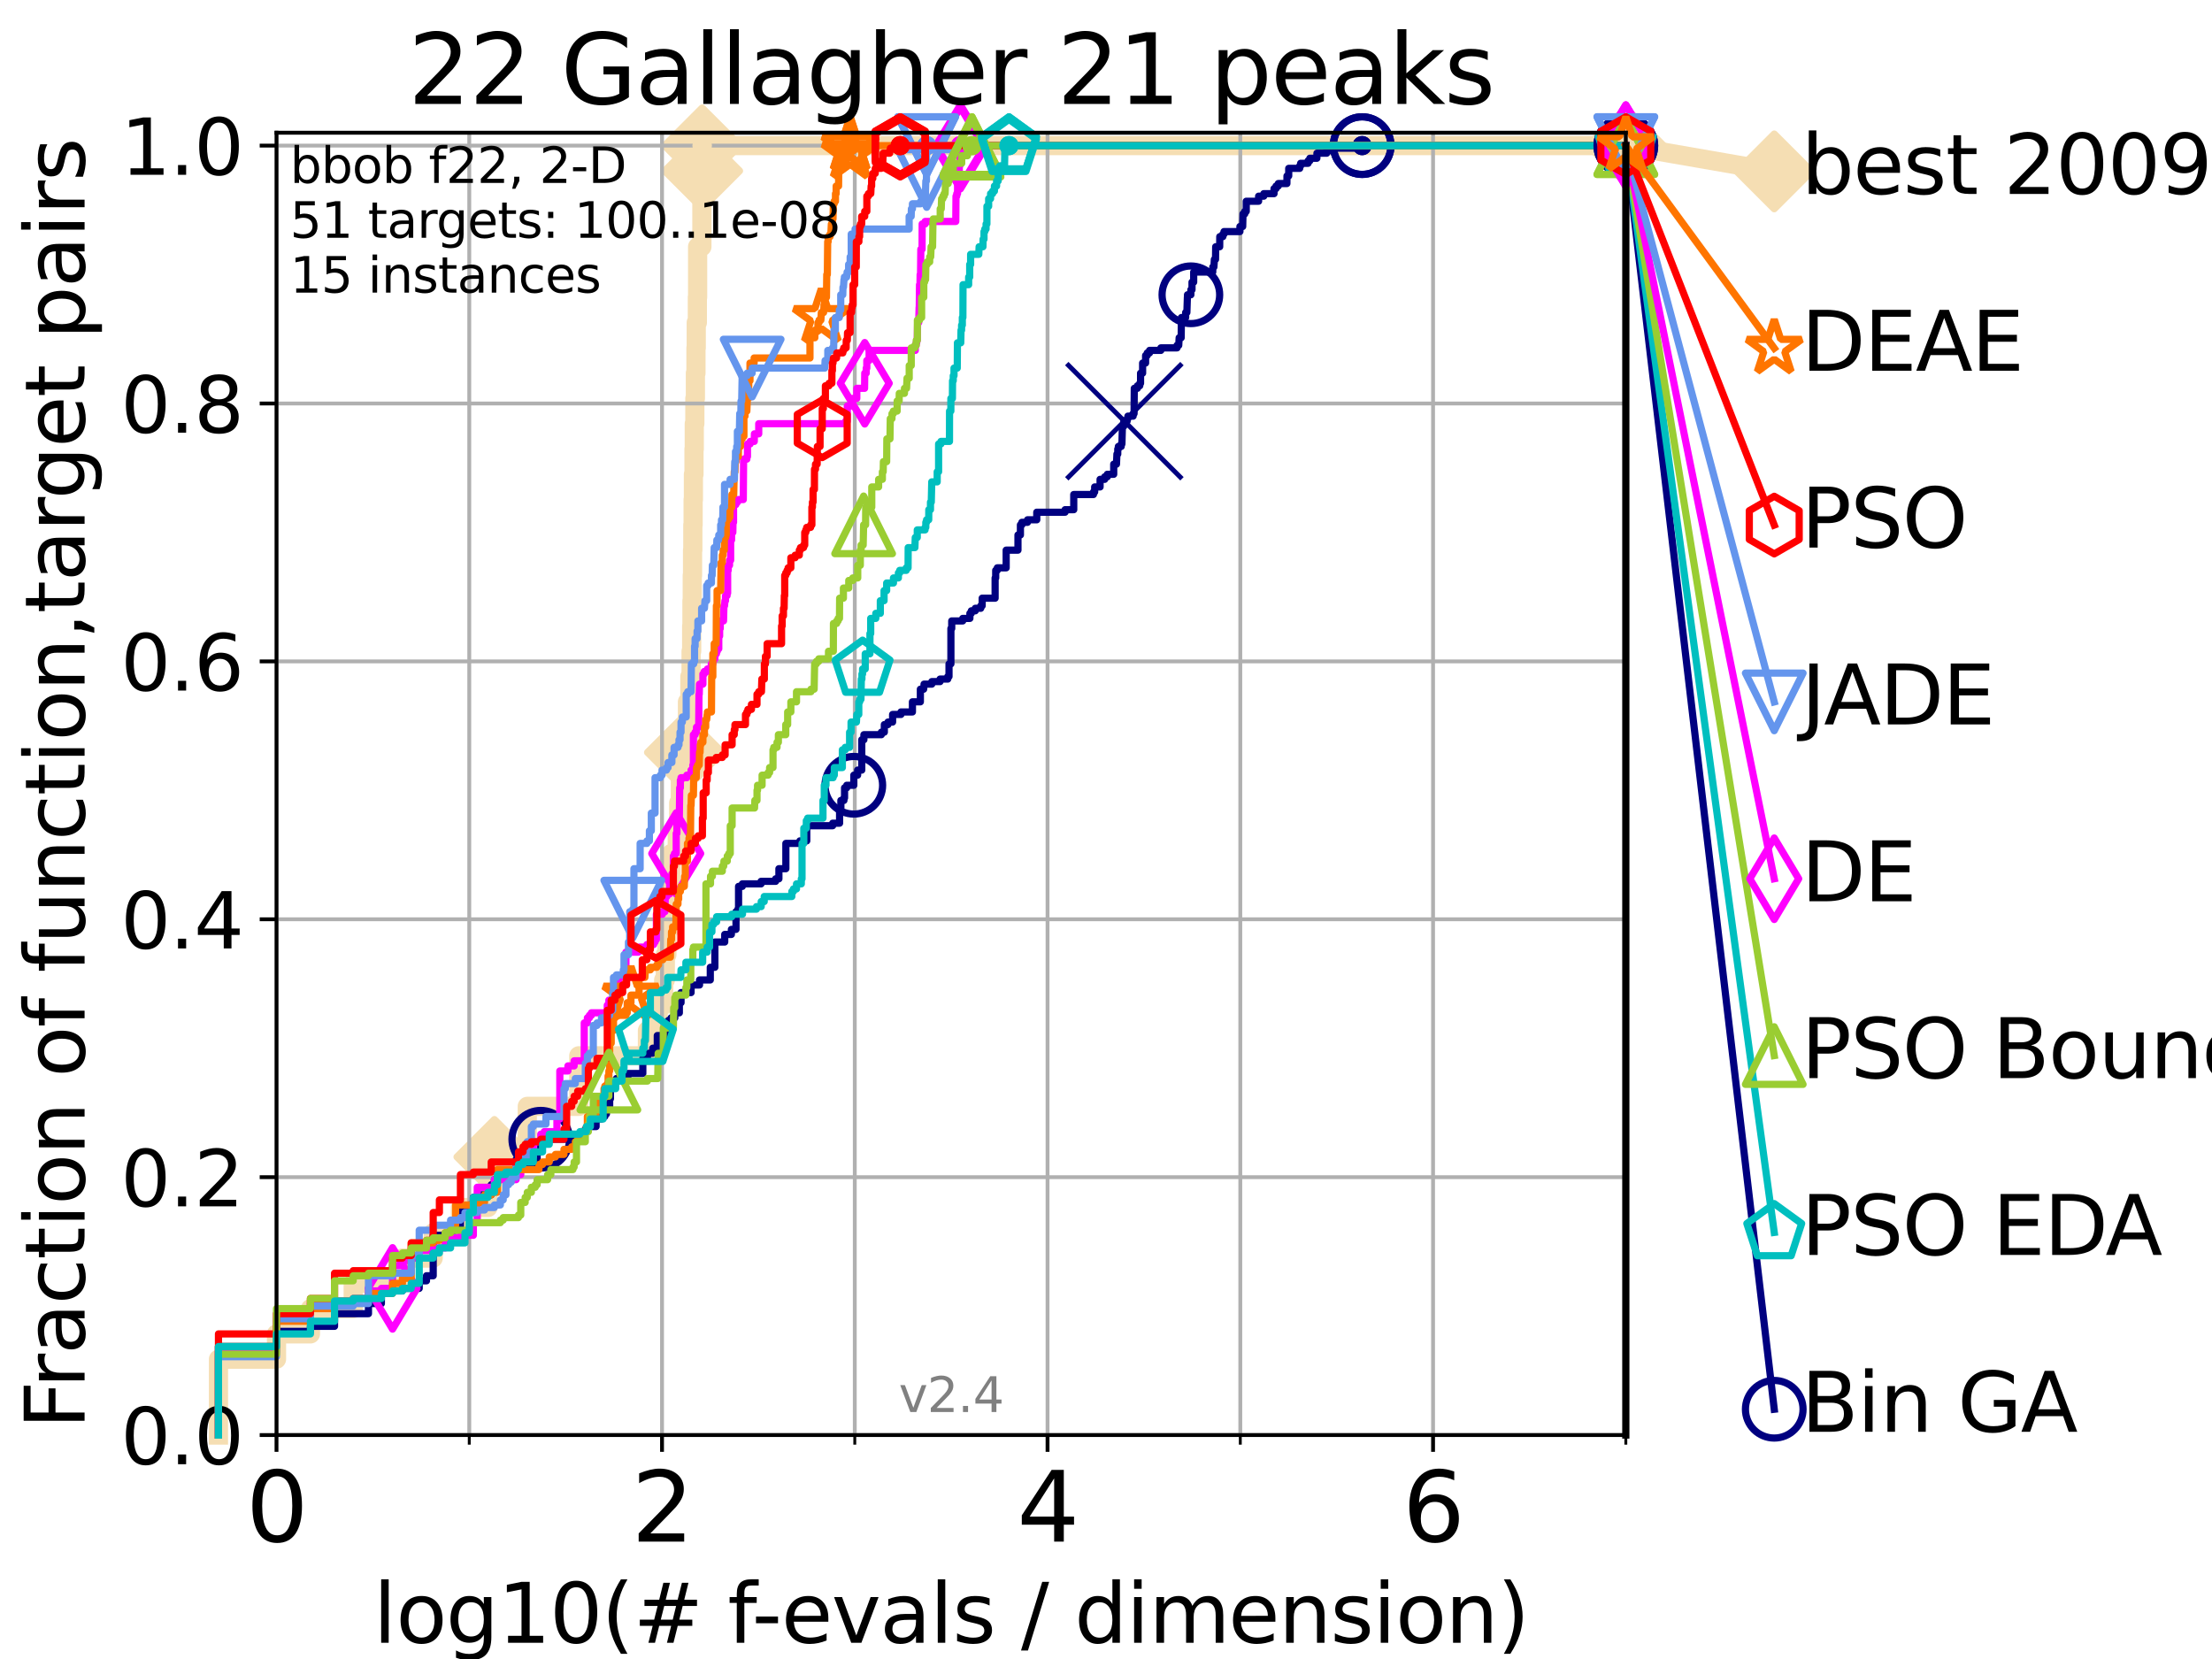 <?xml version="1.0" encoding="utf-8" standalone="no"?>
<!DOCTYPE svg PUBLIC "-//W3C//DTD SVG 1.1//EN"
  "http://www.w3.org/Graphics/SVG/1.1/DTD/svg11.dtd">
<svg height="345.6pt" version="1.1" viewBox="0 0 460.8 345.6" width="460.8pt" xmlns="http://www.w3.org/2000/svg" xmlns:xlink="http://www.w3.org/1999/xlink">
 <defs>
  <style type="text/css">*{stroke-linecap:butt;stroke-linejoin:round;}</style>
 </defs>
 <g id="figure_1">
  <g id="patch_1">
   <path d="M 0 345.6 
L 460.8 345.6 
L 460.8 0 
L 0 0 
z
" style="fill:#ffffff;"/>
  </g>
  <g id="axes_1">
   <g id="patch_2">
    <path d="M 57.6 298.944 
L 338.688 298.944 
L 338.688 27.648 
L 57.6 27.648 
z
" style="fill:#ffffff;"/>
   </g>
   <g id="line2d_1">
    <path d="M 45.512 298.944 
L 45.512 283.143 
L 57.6 283.143 
L 57.6 277.877 
L 64.671 277.877 
L 64.671 272.61 
L 73.579 272.61 
L 73.579 267.343 
L 83.83 267.343 
L 83.83 262.076 
L 90.243 262.076 
L 90.243 256.809 
L 95.918 256.809 
L 95.918 251.542 
L 101.647 251.542 
L 101.647 246.275 
L 102.989 246.275 
L 102.989 241.009 
L 109.843 241.009 
L 109.843 230.475 
L 120.572 230.475 
L 120.572 219.941 
L 134.87 219.941 
L 134.87 214.674 
L 137.108 214.674 
L 137.108 209.407 
L 138.256 209.407 
L 138.256 204.141 
L 138.595 204.141 
L 138.595 198.874 
L 138.927 198.874 
L 138.927 193.607 
L 139.414 193.607 
L 139.414 188.34 
L 139.573 188.34 
L 139.573 183.073 
L 139.809 183.073 
L 139.809 177.806 
L 141.09 177.806 
L 141.09 172.539 
L 141.379 172.539 
L 141.379 167.272 
L 141.732 167.272 
L 141.732 162.006 
L 142.686 162.006 
L 142.686 156.739 
L 142.884 156.739 
L 142.884 151.472 
L 143.209 151.472 
L 143.209 146.205 
L 143.716 146.205 
L 143.716 140.938 
L 143.965 140.938 
L 143.965 135.671 
L 144.087 135.671 
L 144.087 130.404 
L 144.148 130.404 
L 144.148 125.138 
L 144.209 125.138 
L 144.209 119.871 
L 144.27 119.871 
L 144.27 114.604 
L 144.33 114.604 
L 144.33 109.337 
L 144.391 109.337 
L 144.391 104.07 
L 144.451 104.07 
L 144.451 98.803 
L 144.57 98.803 
L 144.57 93.536 
L 144.63 93.536 
L 144.63 88.27 
L 144.748 88.27 
L 144.748 83.003 
L 144.865 83.003 
L 144.865 77.736 
L 144.982 77.736 
L 144.982 72.469 
L 145.04 72.469 
L 145.04 67.202 
L 145.27 67.202 
L 145.27 61.935 
L 145.327 61.935 
L 145.327 51.402 
L 146.216 51.402 
L 146.216 35.601 
L 146.27 35.601 
L 146.27 30.334 
L 338.688 30.334 
" style="fill:none;stroke:#f5deb3;stroke-linecap:square;stroke-width:4;"/>
   </g>
   <g id="line2d_2">
    <defs>
     <path d="M 0 7.778 
L 7.778 0 
L 0 -7.778 
L -7.778 0 
z
" id="m6b727cdcd3" style="stroke:#f5deb3;stroke-linejoin:miter;stroke-width:1.5;"/>
    </defs>
    <g>
     <use style="fill:#f5deb3;stroke:#f5deb3;stroke-linejoin:miter;stroke-width:1.5;" x="102.989" xlink:href="#m6b727cdcd3" y="241.009"/>
     <use style="fill:#f5deb3;stroke:#f5deb3;stroke-linejoin:miter;stroke-width:1.5;" x="142.686" xlink:href="#m6b727cdcd3" y="156.739"/>
     <use style="fill:#f5deb3;stroke:#f5deb3;stroke-linejoin:miter;stroke-width:1.5;" x="146.27" xlink:href="#m6b727cdcd3" y="35.601"/>
     <use style="fill:#f5deb3;stroke:#f5deb3;stroke-linejoin:miter;stroke-width:1.5;" x="146.27" xlink:href="#m6b727cdcd3" y="30.334"/>
     <use style="fill:#f5deb3;stroke:#f5deb3;stroke-linejoin:miter;stroke-width:1.5;" x="146.27" xlink:href="#m6b727cdcd3" y="30.334"/>
     <use style="fill:#f5deb3;stroke:#f5deb3;stroke-linejoin:miter;stroke-width:1.5;" x="338.688" xlink:href="#m6b727cdcd3" y="30.334"/>
    </g>
   </g>
   <g id="line2d_3">
    <path style="fill:none;stroke:#f5deb3;stroke-linecap:square;stroke-width:4;"/>
    <g/>
   </g>
   <g id="line2d_4">
    <path d="M 338.688 30.334 
L 369.608 35.706 
" style="fill:none;stroke:#f5deb3;stroke-linecap:square;stroke-width:4;"/>
    <g>
     <use style="fill:#f5deb3;stroke:#f5deb3;stroke-linejoin:miter;stroke-width:1.5;" x="338.688" xlink:href="#m6b727cdcd3" y="30.334"/>
     <use style="fill:#f5deb3;stroke:#f5deb3;stroke-linejoin:miter;stroke-width:1.5;" x="369.608" xlink:href="#m6b727cdcd3" y="35.706"/>
    </g>
   </g>
   <g id="matplotlib.axis_1">
    <g id="xtick_1">
     <g id="line2d_5">
      <path clip-path="url(#p55842e3ca6)" d="M 57.6 298.944 
L 57.6 27.648 
" style="fill:none;stroke:#b0b0b0;stroke-linecap:square;stroke-width:0.8;"/>
     </g>
     <g id="line2d_6">
      <defs>
       <path d="M 0 0 
L 0 3.5 
" id="mbc11bc2e1c" style="stroke:#000000;stroke-width:0.8;"/>
      </defs>
      <g>
       <use style="stroke:#000000;stroke-width:0.8;" x="57.6" xlink:href="#mbc11bc2e1c" y="298.944"/>
      </g>
     </g>
     <g id="text_1">
      <!-- 0 -->
      <g transform="translate(51.237 321.141)scale(0.2 -0.2)">
       <defs>
        <path d="M 2034 4250 
Q 1547 4250 1301 3770 
Q 1056 3291 1056 2328 
Q 1056 1369 1301 889 
Q 1547 409 2034 409 
Q 2525 409 2770 889 
Q 3016 1369 3016 2328 
Q 3016 3291 2770 3770 
Q 2525 4250 2034 4250 
z
M 2034 4750 
Q 2819 4750 3233 4129 
Q 3647 3509 3647 2328 
Q 3647 1150 3233 529 
Q 2819 -91 2034 -91 
Q 1250 -91 836 529 
Q 422 1150 422 2328 
Q 422 3509 836 4129 
Q 1250 4750 2034 4750 
z
" id="DejaVuSans-30" transform="scale(0.016)"/>
       </defs>
       <use xlink:href="#DejaVuSans-30"/>
      </g>
     </g>
    </g>
    <g id="xtick_2">
     <g id="line2d_7">
      <path clip-path="url(#p55842e3ca6)" d="M 137.911 298.944 
L 137.911 27.648 
" style="fill:none;stroke:#b0b0b0;stroke-linecap:square;stroke-width:0.8;"/>
     </g>
     <g id="line2d_8">
      <g>
       <use style="stroke:#000000;stroke-width:0.8;" x="137.911" xlink:href="#mbc11bc2e1c" y="298.944"/>
      </g>
     </g>
     <g id="text_2">
      <!-- 2 -->
      <g transform="translate(131.548 321.141)scale(0.2 -0.2)">
       <defs>
        <path d="M 1228 531 
L 3431 531 
L 3431 0 
L 469 0 
L 469 531 
Q 828 903 1448 1529 
Q 2069 2156 2228 2338 
Q 2531 2678 2651 2914 
Q 2772 3150 2772 3378 
Q 2772 3750 2511 3984 
Q 2250 4219 1831 4219 
Q 1534 4219 1204 4116 
Q 875 4013 500 3803 
L 500 4441 
Q 881 4594 1212 4672 
Q 1544 4750 1819 4750 
Q 2544 4750 2975 4387 
Q 3406 4025 3406 3419 
Q 3406 3131 3298 2873 
Q 3191 2616 2906 2266 
Q 2828 2175 2409 1742 
Q 1991 1309 1228 531 
z
" id="DejaVuSans-32" transform="scale(0.016)"/>
       </defs>
       <use xlink:href="#DejaVuSans-32"/>
      </g>
     </g>
    </g>
    <g id="xtick_3">
     <g id="line2d_9">
      <path clip-path="url(#p55842e3ca6)" d="M 218.222 298.944 
L 218.222 27.648 
" style="fill:none;stroke:#b0b0b0;stroke-linecap:square;stroke-width:0.8;"/>
     </g>
     <g id="line2d_10">
      <g>
       <use style="stroke:#000000;stroke-width:0.8;" x="218.222" xlink:href="#mbc11bc2e1c" y="298.944"/>
      </g>
     </g>
     <g id="text_3">
      <!-- 4 -->
      <g transform="translate(211.859 321.141)scale(0.2 -0.2)">
       <defs>
        <path d="M 2419 4116 
L 825 1625 
L 2419 1625 
L 2419 4116 
z
M 2253 4666 
L 3047 4666 
L 3047 1625 
L 3713 1625 
L 3713 1100 
L 3047 1100 
L 3047 0 
L 2419 0 
L 2419 1100 
L 313 1100 
L 313 1709 
L 2253 4666 
z
" id="DejaVuSans-34" transform="scale(0.016)"/>
       </defs>
       <use xlink:href="#DejaVuSans-34"/>
      </g>
     </g>
    </g>
    <g id="xtick_4">
     <g id="line2d_11">
      <path clip-path="url(#p55842e3ca6)" d="M 298.533 298.944 
L 298.533 27.648 
" style="fill:none;stroke:#b0b0b0;stroke-linecap:square;stroke-width:0.8;"/>
     </g>
     <g id="line2d_12">
      <g>
       <use style="stroke:#000000;stroke-width:0.8;" x="298.533" xlink:href="#mbc11bc2e1c" y="298.944"/>
      </g>
     </g>
     <g id="text_4">
      <!-- 6 -->
      <g transform="translate(292.17 321.141)scale(0.2 -0.2)">
       <defs>
        <path d="M 2113 2584 
Q 1688 2584 1439 2293 
Q 1191 2003 1191 1497 
Q 1191 994 1439 701 
Q 1688 409 2113 409 
Q 2538 409 2786 701 
Q 3034 994 3034 1497 
Q 3034 2003 2786 2293 
Q 2538 2584 2113 2584 
z
M 3366 4563 
L 3366 3988 
Q 3128 4100 2886 4159 
Q 2644 4219 2406 4219 
Q 1781 4219 1451 3797 
Q 1122 3375 1075 2522 
Q 1259 2794 1537 2939 
Q 1816 3084 2150 3084 
Q 2853 3084 3261 2657 
Q 3669 2231 3669 1497 
Q 3669 778 3244 343 
Q 2819 -91 2113 -91 
Q 1303 -91 875 529 
Q 447 1150 447 2328 
Q 447 3434 972 4092 
Q 1497 4750 2381 4750 
Q 2619 4750 2861 4703 
Q 3103 4656 3366 4563 
z
" id="DejaVuSans-36" transform="scale(0.016)"/>
       </defs>
       <use xlink:href="#DejaVuSans-36"/>
      </g>
     </g>
    </g>
    <g id="xtick_5">
     <g id="line2d_13">
      <path clip-path="url(#p55842e3ca6)" d="M 97.755 298.944 
L 97.755 27.648 
" style="fill:none;stroke:#b0b0b0;stroke-linecap:square;stroke-width:0.8;"/>
     </g>
     <g id="line2d_14">
      <defs>
       <path d="M 0 0 
L 0 2 
" id="mbfb8cbb591" style="stroke:#000000;stroke-width:0.6;"/>
      </defs>
      <g>
       <use style="stroke:#000000;stroke-width:0.6;" x="97.755" xlink:href="#mbfb8cbb591" y="298.944"/>
      </g>
     </g>
    </g>
    <g id="xtick_6">
     <g id="line2d_15">
      <path clip-path="url(#p55842e3ca6)" d="M 178.066 298.944 
L 178.066 27.648 
" style="fill:none;stroke:#b0b0b0;stroke-linecap:square;stroke-width:0.8;"/>
     </g>
     <g id="line2d_16">
      <g>
       <use style="stroke:#000000;stroke-width:0.6;" x="178.066" xlink:href="#mbfb8cbb591" y="298.944"/>
      </g>
     </g>
    </g>
    <g id="xtick_7">
     <g id="line2d_17">
      <path clip-path="url(#p55842e3ca6)" d="M 258.377 298.944 
L 258.377 27.648 
" style="fill:none;stroke:#b0b0b0;stroke-linecap:square;stroke-width:0.8;"/>
     </g>
     <g id="line2d_18">
      <g>
       <use style="stroke:#000000;stroke-width:0.6;" x="258.377" xlink:href="#mbfb8cbb591" y="298.944"/>
      </g>
     </g>
    </g>
    <g id="xtick_8">
     <g id="line2d_19">
      <path clip-path="url(#p55842e3ca6)" d="M 338.688 298.944 
L 338.688 27.648 
" style="fill:none;stroke:#b0b0b0;stroke-linecap:square;stroke-width:0.8;"/>
     </g>
     <g id="line2d_20">
      <g>
       <use style="stroke:#000000;stroke-width:0.6;" x="338.688" xlink:href="#mbfb8cbb591" y="298.944"/>
      </g>
     </g>
    </g>
    <g id="text_5">
     <!-- log10(# f-evals / dimension) -->
     <g transform="translate(77.764 342.218)scale(0.17 -0.17)">
      <defs>
       <path d="M 603 4863 
L 1178 4863 
L 1178 0 
L 603 0 
L 603 4863 
z
" id="DejaVuSans-6c" transform="scale(0.016)"/>
       <path d="M 1959 3097 
Q 1497 3097 1228 2736 
Q 959 2375 959 1747 
Q 959 1119 1226 758 
Q 1494 397 1959 397 
Q 2419 397 2687 759 
Q 2956 1122 2956 1747 
Q 2956 2369 2687 2733 
Q 2419 3097 1959 3097 
z
M 1959 3584 
Q 2709 3584 3137 3096 
Q 3566 2609 3566 1747 
Q 3566 888 3137 398 
Q 2709 -91 1959 -91 
Q 1206 -91 779 398 
Q 353 888 353 1747 
Q 353 2609 779 3096 
Q 1206 3584 1959 3584 
z
" id="DejaVuSans-6f" transform="scale(0.016)"/>
       <path d="M 2906 1791 
Q 2906 2416 2648 2759 
Q 2391 3103 1925 3103 
Q 1463 3103 1205 2759 
Q 947 2416 947 1791 
Q 947 1169 1205 825 
Q 1463 481 1925 481 
Q 2391 481 2648 825 
Q 2906 1169 2906 1791 
z
M 3481 434 
Q 3481 -459 3084 -895 
Q 2688 -1331 1869 -1331 
Q 1566 -1331 1297 -1286 
Q 1028 -1241 775 -1147 
L 775 -588 
Q 1028 -725 1275 -790 
Q 1522 -856 1778 -856 
Q 2344 -856 2625 -561 
Q 2906 -266 2906 331 
L 2906 616 
Q 2728 306 2450 153 
Q 2172 0 1784 0 
Q 1141 0 747 490 
Q 353 981 353 1791 
Q 353 2603 747 3093 
Q 1141 3584 1784 3584 
Q 2172 3584 2450 3431 
Q 2728 3278 2906 2969 
L 2906 3500 
L 3481 3500 
L 3481 434 
z
" id="DejaVuSans-67" transform="scale(0.016)"/>
       <path d="M 794 531 
L 1825 531 
L 1825 4091 
L 703 3866 
L 703 4441 
L 1819 4666 
L 2450 4666 
L 2450 531 
L 3481 531 
L 3481 0 
L 794 0 
L 794 531 
z
" id="DejaVuSans-31" transform="scale(0.016)"/>
       <path d="M 1984 4856 
Q 1566 4138 1362 3434 
Q 1159 2731 1159 2009 
Q 1159 1288 1364 580 
Q 1569 -128 1984 -844 
L 1484 -844 
Q 1016 -109 783 600 
Q 550 1309 550 2009 
Q 550 2706 781 3412 
Q 1013 4119 1484 4856 
L 1984 4856 
z
" id="DejaVuSans-28" transform="scale(0.016)"/>
       <path d="M 3272 2816 
L 2363 2816 
L 2100 1772 
L 3016 1772 
L 3272 2816 
z
M 2803 4594 
L 2478 3297 
L 3391 3297 
L 3719 4594 
L 4219 4594 
L 3897 3297 
L 4872 3297 
L 4872 2816 
L 3775 2816 
L 3519 1772 
L 4513 1772 
L 4513 1294 
L 3397 1294 
L 3072 0 
L 2572 0 
L 2894 1294 
L 1978 1294 
L 1656 0 
L 1153 0 
L 1478 1294 
L 494 1294 
L 494 1772 
L 1594 1772 
L 1856 2816 
L 850 2816 
L 850 3297 
L 1978 3297 
L 2297 4594 
L 2803 4594 
z
" id="DejaVuSans-23" transform="scale(0.016)"/>
       <path id="DejaVuSans-20" transform="scale(0.016)"/>
       <path d="M 2375 4863 
L 2375 4384 
L 1825 4384 
Q 1516 4384 1395 4259 
Q 1275 4134 1275 3809 
L 1275 3500 
L 2222 3500 
L 2222 3053 
L 1275 3053 
L 1275 0 
L 697 0 
L 697 3053 
L 147 3053 
L 147 3500 
L 697 3500 
L 697 3744 
Q 697 4328 969 4595 
Q 1241 4863 1831 4863 
L 2375 4863 
z
" id="DejaVuSans-66" transform="scale(0.016)"/>
       <path d="M 313 2009 
L 1997 2009 
L 1997 1497 
L 313 1497 
L 313 2009 
z
" id="DejaVuSans-2d" transform="scale(0.016)"/>
       <path d="M 3597 1894 
L 3597 1613 
L 953 1613 
Q 991 1019 1311 708 
Q 1631 397 2203 397 
Q 2534 397 2845 478 
Q 3156 559 3463 722 
L 3463 178 
Q 3153 47 2828 -22 
Q 2503 -91 2169 -91 
Q 1331 -91 842 396 
Q 353 884 353 1716 
Q 353 2575 817 3079 
Q 1281 3584 2069 3584 
Q 2775 3584 3186 3129 
Q 3597 2675 3597 1894 
z
M 3022 2063 
Q 3016 2534 2758 2815 
Q 2500 3097 2075 3097 
Q 1594 3097 1305 2825 
Q 1016 2553 972 2059 
L 3022 2063 
z
" id="DejaVuSans-65" transform="scale(0.016)"/>
       <path d="M 191 3500 
L 800 3500 
L 1894 563 
L 2988 3500 
L 3597 3500 
L 2284 0 
L 1503 0 
L 191 3500 
z
" id="DejaVuSans-76" transform="scale(0.016)"/>
       <path d="M 2194 1759 
Q 1497 1759 1228 1600 
Q 959 1441 959 1056 
Q 959 750 1161 570 
Q 1363 391 1709 391 
Q 2188 391 2477 730 
Q 2766 1069 2766 1631 
L 2766 1759 
L 2194 1759 
z
M 3341 1997 
L 3341 0 
L 2766 0 
L 2766 531 
Q 2569 213 2275 61 
Q 1981 -91 1556 -91 
Q 1019 -91 701 211 
Q 384 513 384 1019 
Q 384 1609 779 1909 
Q 1175 2209 1959 2209 
L 2766 2209 
L 2766 2266 
Q 2766 2663 2505 2880 
Q 2244 3097 1772 3097 
Q 1472 3097 1187 3025 
Q 903 2953 641 2809 
L 641 3341 
Q 956 3463 1253 3523 
Q 1550 3584 1831 3584 
Q 2591 3584 2966 3190 
Q 3341 2797 3341 1997 
z
" id="DejaVuSans-61" transform="scale(0.016)"/>
       <path d="M 2834 3397 
L 2834 2853 
Q 2591 2978 2328 3040 
Q 2066 3103 1784 3103 
Q 1356 3103 1142 2972 
Q 928 2841 928 2578 
Q 928 2378 1081 2264 
Q 1234 2150 1697 2047 
L 1894 2003 
Q 2506 1872 2764 1633 
Q 3022 1394 3022 966 
Q 3022 478 2636 193 
Q 2250 -91 1575 -91 
Q 1294 -91 989 -36 
Q 684 19 347 128 
L 347 722 
Q 666 556 975 473 
Q 1284 391 1588 391 
Q 1994 391 2212 530 
Q 2431 669 2431 922 
Q 2431 1156 2273 1281 
Q 2116 1406 1581 1522 
L 1381 1569 
Q 847 1681 609 1914 
Q 372 2147 372 2553 
Q 372 3047 722 3315 
Q 1072 3584 1716 3584 
Q 2034 3584 2315 3537 
Q 2597 3491 2834 3397 
z
" id="DejaVuSans-73" transform="scale(0.016)"/>
       <path d="M 1625 4666 
L 2156 4666 
L 531 -594 
L 0 -594 
L 1625 4666 
z
" id="DejaVuSans-2f" transform="scale(0.016)"/>
       <path d="M 2906 2969 
L 2906 4863 
L 3481 4863 
L 3481 0 
L 2906 0 
L 2906 525 
Q 2725 213 2448 61 
Q 2172 -91 1784 -91 
Q 1150 -91 751 415 
Q 353 922 353 1747 
Q 353 2572 751 3078 
Q 1150 3584 1784 3584 
Q 2172 3584 2448 3432 
Q 2725 3281 2906 2969 
z
M 947 1747 
Q 947 1113 1208 752 
Q 1469 391 1925 391 
Q 2381 391 2643 752 
Q 2906 1113 2906 1747 
Q 2906 2381 2643 2742 
Q 2381 3103 1925 3103 
Q 1469 3103 1208 2742 
Q 947 2381 947 1747 
z
" id="DejaVuSans-64" transform="scale(0.016)"/>
       <path d="M 603 3500 
L 1178 3500 
L 1178 0 
L 603 0 
L 603 3500 
z
M 603 4863 
L 1178 4863 
L 1178 4134 
L 603 4134 
L 603 4863 
z
" id="DejaVuSans-69" transform="scale(0.016)"/>
       <path d="M 3328 2828 
Q 3544 3216 3844 3400 
Q 4144 3584 4550 3584 
Q 5097 3584 5394 3201 
Q 5691 2819 5691 2113 
L 5691 0 
L 5113 0 
L 5113 2094 
Q 5113 2597 4934 2840 
Q 4756 3084 4391 3084 
Q 3944 3084 3684 2787 
Q 3425 2491 3425 1978 
L 3425 0 
L 2847 0 
L 2847 2094 
Q 2847 2600 2669 2842 
Q 2491 3084 2119 3084 
Q 1678 3084 1418 2786 
Q 1159 2488 1159 1978 
L 1159 0 
L 581 0 
L 581 3500 
L 1159 3500 
L 1159 2956 
Q 1356 3278 1631 3431 
Q 1906 3584 2284 3584 
Q 2666 3584 2933 3390 
Q 3200 3197 3328 2828 
z
" id="DejaVuSans-6d" transform="scale(0.016)"/>
       <path d="M 3513 2113 
L 3513 0 
L 2938 0 
L 2938 2094 
Q 2938 2591 2744 2837 
Q 2550 3084 2163 3084 
Q 1697 3084 1428 2787 
Q 1159 2491 1159 1978 
L 1159 0 
L 581 0 
L 581 3500 
L 1159 3500 
L 1159 2956 
Q 1366 3272 1645 3428 
Q 1925 3584 2291 3584 
Q 2894 3584 3203 3211 
Q 3513 2838 3513 2113 
z
" id="DejaVuSans-6e" transform="scale(0.016)"/>
       <path d="M 513 4856 
L 1013 4856 
Q 1481 4119 1714 3412 
Q 1947 2706 1947 2009 
Q 1947 1309 1714 600 
Q 1481 -109 1013 -844 
L 513 -844 
Q 928 -128 1133 580 
Q 1338 1288 1338 2009 
Q 1338 2731 1133 3434 
Q 928 4138 513 4856 
z
" id="DejaVuSans-29" transform="scale(0.016)"/>
      </defs>
      <use xlink:href="#DejaVuSans-6c"/>
      <use x="27.783" xlink:href="#DejaVuSans-6f"/>
      <use x="88.965" xlink:href="#DejaVuSans-67"/>
      <use x="152.441" xlink:href="#DejaVuSans-31"/>
      <use x="216.064" xlink:href="#DejaVuSans-30"/>
      <use x="279.688" xlink:href="#DejaVuSans-28"/>
      <use x="318.701" xlink:href="#DejaVuSans-23"/>
      <use x="402.49" xlink:href="#DejaVuSans-20"/>
      <use x="434.277" xlink:href="#DejaVuSans-66"/>
      <use x="463.982" xlink:href="#DejaVuSans-2d"/>
      <use x="500.066" xlink:href="#DejaVuSans-65"/>
      <use x="561.59" xlink:href="#DejaVuSans-76"/>
      <use x="620.77" xlink:href="#DejaVuSans-61"/>
      <use x="682.049" xlink:href="#DejaVuSans-6c"/>
      <use x="709.832" xlink:href="#DejaVuSans-73"/>
      <use x="761.932" xlink:href="#DejaVuSans-20"/>
      <use x="793.719" xlink:href="#DejaVuSans-2f"/>
      <use x="827.41" xlink:href="#DejaVuSans-20"/>
      <use x="859.197" xlink:href="#DejaVuSans-64"/>
      <use x="922.674" xlink:href="#DejaVuSans-69"/>
      <use x="950.457" xlink:href="#DejaVuSans-6d"/>
      <use x="1047.869" xlink:href="#DejaVuSans-65"/>
      <use x="1109.393" xlink:href="#DejaVuSans-6e"/>
      <use x="1172.771" xlink:href="#DejaVuSans-73"/>
      <use x="1224.871" xlink:href="#DejaVuSans-69"/>
      <use x="1252.654" xlink:href="#DejaVuSans-6f"/>
      <use x="1313.836" xlink:href="#DejaVuSans-6e"/>
      <use x="1377.215" xlink:href="#DejaVuSans-29"/>
     </g>
    </g>
   </g>
   <g id="matplotlib.axis_2">
    <g id="ytick_1">
     <g id="line2d_21">
      <path clip-path="url(#p55842e3ca6)" d="M 57.6 298.944 
L 338.688 298.944 
" style="fill:none;stroke:#b0b0b0;stroke-linecap:square;stroke-width:0.8;"/>
     </g>
     <g id="line2d_22">
      <defs>
       <path d="M 0 0 
L -3.5 0 
" id="ma06620ae0d" style="stroke:#000000;stroke-width:0.8;"/>
      </defs>
      <g>
       <use style="stroke:#000000;stroke-width:0.8;" x="57.6" xlink:href="#ma06620ae0d" y="298.944"/>
      </g>
     </g>
     <g id="text_6">
      <!-- 0.0 -->
      <g transform="translate(25.155 305.023)scale(0.16 -0.16)">
       <defs>
        <path d="M 684 794 
L 1344 794 
L 1344 0 
L 684 0 
L 684 794 
z
" id="DejaVuSans-2e" transform="scale(0.016)"/>
       </defs>
       <use xlink:href="#DejaVuSans-30"/>
       <use x="63.623" xlink:href="#DejaVuSans-2e"/>
       <use x="95.41" xlink:href="#DejaVuSans-30"/>
      </g>
     </g>
    </g>
    <g id="ytick_2">
     <g id="line2d_23">
      <path clip-path="url(#p55842e3ca6)" d="M 57.6 245.222 
L 338.688 245.222 
" style="fill:none;stroke:#b0b0b0;stroke-linecap:square;stroke-width:0.8;"/>
     </g>
     <g id="line2d_24">
      <g>
       <use style="stroke:#000000;stroke-width:0.8;" x="57.6" xlink:href="#ma06620ae0d" y="245.222"/>
      </g>
     </g>
     <g id="text_7">
      <!-- 0.2 -->
      <g transform="translate(25.155 251.301)scale(0.16 -0.16)">
       <use xlink:href="#DejaVuSans-30"/>
       <use x="63.623" xlink:href="#DejaVuSans-2e"/>
       <use x="95.41" xlink:href="#DejaVuSans-32"/>
      </g>
     </g>
    </g>
    <g id="ytick_3">
     <g id="line2d_25">
      <path clip-path="url(#p55842e3ca6)" d="M 57.6 191.5 
L 338.688 191.5 
" style="fill:none;stroke:#b0b0b0;stroke-linecap:square;stroke-width:0.8;"/>
     </g>
     <g id="line2d_26">
      <g>
       <use style="stroke:#000000;stroke-width:0.8;" x="57.6" xlink:href="#ma06620ae0d" y="191.5"/>
      </g>
     </g>
     <g id="text_8">
      <!-- 0.4 -->
      <g transform="translate(25.155 197.579)scale(0.16 -0.16)">
       <use xlink:href="#DejaVuSans-30"/>
       <use x="63.623" xlink:href="#DejaVuSans-2e"/>
       <use x="95.41" xlink:href="#DejaVuSans-34"/>
      </g>
     </g>
    </g>
    <g id="ytick_4">
     <g id="line2d_27">
      <path clip-path="url(#p55842e3ca6)" d="M 57.6 137.778 
L 338.688 137.778 
" style="fill:none;stroke:#b0b0b0;stroke-linecap:square;stroke-width:0.8;"/>
     </g>
     <g id="line2d_28">
      <g>
       <use style="stroke:#000000;stroke-width:0.8;" x="57.6" xlink:href="#ma06620ae0d" y="137.778"/>
      </g>
     </g>
     <g id="text_9">
      <!-- 0.6 -->
      <g transform="translate(25.155 143.857)scale(0.16 -0.16)">
       <use xlink:href="#DejaVuSans-30"/>
       <use x="63.623" xlink:href="#DejaVuSans-2e"/>
       <use x="95.41" xlink:href="#DejaVuSans-36"/>
      </g>
     </g>
    </g>
    <g id="ytick_5">
     <g id="line2d_29">
      <path clip-path="url(#p55842e3ca6)" d="M 57.6 84.056 
L 338.688 84.056 
" style="fill:none;stroke:#b0b0b0;stroke-linecap:square;stroke-width:0.8;"/>
     </g>
     <g id="line2d_30">
      <g>
       <use style="stroke:#000000;stroke-width:0.8;" x="57.6" xlink:href="#ma06620ae0d" y="84.056"/>
      </g>
     </g>
     <g id="text_10">
      <!-- 0.8 -->
      <g transform="translate(25.155 90.135)scale(0.16 -0.16)">
       <defs>
        <path d="M 2034 2216 
Q 1584 2216 1326 1975 
Q 1069 1734 1069 1313 
Q 1069 891 1326 650 
Q 1584 409 2034 409 
Q 2484 409 2743 651 
Q 3003 894 3003 1313 
Q 3003 1734 2745 1975 
Q 2488 2216 2034 2216 
z
M 1403 2484 
Q 997 2584 770 2862 
Q 544 3141 544 3541 
Q 544 4100 942 4425 
Q 1341 4750 2034 4750 
Q 2731 4750 3128 4425 
Q 3525 4100 3525 3541 
Q 3525 3141 3298 2862 
Q 3072 2584 2669 2484 
Q 3125 2378 3379 2068 
Q 3634 1759 3634 1313 
Q 3634 634 3220 271 
Q 2806 -91 2034 -91 
Q 1263 -91 848 271 
Q 434 634 434 1313 
Q 434 1759 690 2068 
Q 947 2378 1403 2484 
z
M 1172 3481 
Q 1172 3119 1398 2916 
Q 1625 2713 2034 2713 
Q 2441 2713 2670 2916 
Q 2900 3119 2900 3481 
Q 2900 3844 2670 4047 
Q 2441 4250 2034 4250 
Q 1625 4250 1398 4047 
Q 1172 3844 1172 3481 
z
" id="DejaVuSans-38" transform="scale(0.016)"/>
       </defs>
       <use xlink:href="#DejaVuSans-30"/>
       <use x="63.623" xlink:href="#DejaVuSans-2e"/>
       <use x="95.41" xlink:href="#DejaVuSans-38"/>
      </g>
     </g>
    </g>
    <g id="ytick_6">
     <g id="line2d_31">
      <path clip-path="url(#p55842e3ca6)" d="M 57.6 30.334 
L 338.688 30.334 
" style="fill:none;stroke:#b0b0b0;stroke-linecap:square;stroke-width:0.8;"/>
     </g>
     <g id="line2d_32">
      <g>
       <use style="stroke:#000000;stroke-width:0.8;" x="57.6" xlink:href="#ma06620ae0d" y="30.334"/>
      </g>
     </g>
     <g id="text_11">
      <!-- 1.0 -->
      <g transform="translate(25.155 36.413)scale(0.16 -0.16)">
       <use xlink:href="#DejaVuSans-31"/>
       <use x="63.623" xlink:href="#DejaVuSans-2e"/>
       <use x="95.41" xlink:href="#DejaVuSans-30"/>
      </g>
     </g>
    </g>
    <g id="text_12">
     <!-- Fraction of function,target pairs -->
     <g transform="translate(17.62 297.681)rotate(-90)scale(0.17 -0.17)">
      <defs>
       <path d="M 628 4666 
L 3309 4666 
L 3309 4134 
L 1259 4134 
L 1259 2759 
L 3109 2759 
L 3109 2228 
L 1259 2228 
L 1259 0 
L 628 0 
L 628 4666 
z
" id="DejaVuSans-46" transform="scale(0.016)"/>
       <path d="M 2631 2963 
Q 2534 3019 2420 3045 
Q 2306 3072 2169 3072 
Q 1681 3072 1420 2755 
Q 1159 2438 1159 1844 
L 1159 0 
L 581 0 
L 581 3500 
L 1159 3500 
L 1159 2956 
Q 1341 3275 1631 3429 
Q 1922 3584 2338 3584 
Q 2397 3584 2469 3576 
Q 2541 3569 2628 3553 
L 2631 2963 
z
" id="DejaVuSans-72" transform="scale(0.016)"/>
       <path d="M 3122 3366 
L 3122 2828 
Q 2878 2963 2633 3030 
Q 2388 3097 2138 3097 
Q 1578 3097 1268 2742 
Q 959 2388 959 1747 
Q 959 1106 1268 751 
Q 1578 397 2138 397 
Q 2388 397 2633 464 
Q 2878 531 3122 666 
L 3122 134 
Q 2881 22 2623 -34 
Q 2366 -91 2075 -91 
Q 1284 -91 818 406 
Q 353 903 353 1747 
Q 353 2603 823 3093 
Q 1294 3584 2113 3584 
Q 2378 3584 2631 3529 
Q 2884 3475 3122 3366 
z
" id="DejaVuSans-63" transform="scale(0.016)"/>
       <path d="M 1172 4494 
L 1172 3500 
L 2356 3500 
L 2356 3053 
L 1172 3053 
L 1172 1153 
Q 1172 725 1289 603 
Q 1406 481 1766 481 
L 2356 481 
L 2356 0 
L 1766 0 
Q 1100 0 847 248 
Q 594 497 594 1153 
L 594 3053 
L 172 3053 
L 172 3500 
L 594 3500 
L 594 4494 
L 1172 4494 
z
" id="DejaVuSans-74" transform="scale(0.016)"/>
       <path d="M 544 1381 
L 544 3500 
L 1119 3500 
L 1119 1403 
Q 1119 906 1312 657 
Q 1506 409 1894 409 
Q 2359 409 2629 706 
Q 2900 1003 2900 1516 
L 2900 3500 
L 3475 3500 
L 3475 0 
L 2900 0 
L 2900 538 
Q 2691 219 2414 64 
Q 2138 -91 1772 -91 
Q 1169 -91 856 284 
Q 544 659 544 1381 
z
M 1991 3584 
L 1991 3584 
z
" id="DejaVuSans-75" transform="scale(0.016)"/>
       <path d="M 750 794 
L 1409 794 
L 1409 256 
L 897 -744 
L 494 -744 
L 750 256 
L 750 794 
z
" id="DejaVuSans-2c" transform="scale(0.016)"/>
       <path d="M 1159 525 
L 1159 -1331 
L 581 -1331 
L 581 3500 
L 1159 3500 
L 1159 2969 
Q 1341 3281 1617 3432 
Q 1894 3584 2278 3584 
Q 2916 3584 3314 3078 
Q 3713 2572 3713 1747 
Q 3713 922 3314 415 
Q 2916 -91 2278 -91 
Q 1894 -91 1617 61 
Q 1341 213 1159 525 
z
M 3116 1747 
Q 3116 2381 2855 2742 
Q 2594 3103 2138 3103 
Q 1681 3103 1420 2742 
Q 1159 2381 1159 1747 
Q 1159 1113 1420 752 
Q 1681 391 2138 391 
Q 2594 391 2855 752 
Q 3116 1113 3116 1747 
z
" id="DejaVuSans-70" transform="scale(0.016)"/>
      </defs>
      <use xlink:href="#DejaVuSans-46"/>
      <use x="50.27" xlink:href="#DejaVuSans-72"/>
      <use x="91.383" xlink:href="#DejaVuSans-61"/>
      <use x="152.662" xlink:href="#DejaVuSans-63"/>
      <use x="207.643" xlink:href="#DejaVuSans-74"/>
      <use x="246.852" xlink:href="#DejaVuSans-69"/>
      <use x="274.635" xlink:href="#DejaVuSans-6f"/>
      <use x="335.816" xlink:href="#DejaVuSans-6e"/>
      <use x="399.195" xlink:href="#DejaVuSans-20"/>
      <use x="430.982" xlink:href="#DejaVuSans-6f"/>
      <use x="492.164" xlink:href="#DejaVuSans-66"/>
      <use x="527.369" xlink:href="#DejaVuSans-20"/>
      <use x="559.156" xlink:href="#DejaVuSans-66"/>
      <use x="594.361" xlink:href="#DejaVuSans-75"/>
      <use x="657.74" xlink:href="#DejaVuSans-6e"/>
      <use x="721.119" xlink:href="#DejaVuSans-63"/>
      <use x="776.1" xlink:href="#DejaVuSans-74"/>
      <use x="815.309" xlink:href="#DejaVuSans-69"/>
      <use x="843.092" xlink:href="#DejaVuSans-6f"/>
      <use x="904.273" xlink:href="#DejaVuSans-6e"/>
      <use x="967.652" xlink:href="#DejaVuSans-2c"/>
      <use x="999.439" xlink:href="#DejaVuSans-74"/>
      <use x="1038.648" xlink:href="#DejaVuSans-61"/>
      <use x="1099.928" xlink:href="#DejaVuSans-72"/>
      <use x="1139.291" xlink:href="#DejaVuSans-67"/>
      <use x="1202.768" xlink:href="#DejaVuSans-65"/>
      <use x="1264.291" xlink:href="#DejaVuSans-74"/>
      <use x="1303.5" xlink:href="#DejaVuSans-20"/>
      <use x="1335.287" xlink:href="#DejaVuSans-70"/>
      <use x="1398.764" xlink:href="#DejaVuSans-61"/>
      <use x="1460.043" xlink:href="#DejaVuSans-69"/>
      <use x="1487.826" xlink:href="#DejaVuSans-72"/>
      <use x="1528.939" xlink:href="#DejaVuSans-73"/>
     </g>
    </g>
   </g>
   <g id="line2d_33">
    <defs>
     <path d="M 0 1.5 
C 0.398 1.5 0.779 1.342 1.061 1.061 
C 1.342 0.779 1.5 0.398 1.5 0 
C 1.5 -0.398 1.342 -0.779 1.061 -1.061 
C 0.779 -1.342 0.398 -1.5 0 -1.5 
C -0.398 -1.5 -0.779 -1.342 -1.061 -1.061 
C -1.342 -0.779 -1.5 -0.398 -1.5 0 
C -1.5 0.398 -1.342 0.779 -1.061 1.061 
C -0.779 1.342 -0.398 1.5 0 1.5 
z
" id="meadd87921d" style="stroke:#f5deb3;"/>
    </defs>
    <g>
     <use style="fill:#f5deb3;stroke:#f5deb3;" x="146.27" xlink:href="#meadd87921d" y="30.334"/>
     <use style="fill:#f5deb3;stroke:#f5deb3;" x="146.27" xlink:href="#meadd87921d" y="30.334"/>
    </g>
   </g>
   <g id="line2d_34">
    <defs>
     <path d="M 0 1.5 
C 0.398 1.5 0.779 1.342 1.061 1.061 
C 1.342 0.779 1.5 0.398 1.5 0 
C 1.5 -0.398 1.342 -0.779 1.061 -1.061 
C 0.779 -1.342 0.398 -1.5 0 -1.5 
C -0.398 -1.5 -0.779 -1.342 -1.061 -1.061 
C -1.342 -0.779 -1.5 -0.398 -1.5 0 
C -1.5 0.398 -1.342 0.779 -1.061 1.061 
C -0.779 1.342 -0.398 1.5 0 1.5 
z
" id="m6377bec5ce" style="stroke:#000080;"/>
    </defs>
    <g>
     <use style="fill:#000080;stroke:#000080;" x="283.759" xlink:href="#m6377bec5ce" y="30.334"/>
     <use style="fill:#000080;stroke:#000080;" x="283.759" xlink:href="#m6377bec5ce" y="30.334"/>
    </g>
   </g>
   <g id="line2d_35">
    <path d="M 45.512 298.944 
L 45.512 280.51 
L 57.6 280.51 
L 57.6 277.35 
L 64.671 277.35 
L 64.671 276.296 
L 69.688 276.296 
L 69.688 273.663 
L 76.759 273.663 
L 76.759 271.556 
L 79.447 271.556 
L 79.447 268.923 
L 83.83 268.923 
L 83.83 268.396 
L 87.33 268.396 
L 87.33 266.816 
L 88.847 266.816 
L 88.847 265.763 
L 90.243 265.763 
L 90.243 257.336 
L 93.864 257.336 
L 93.864 256.282 
L 94.921 256.282 
L 94.921 255.756 
L 95.918 255.756 
L 95.918 251.542 
L 97.755 251.542 
L 97.755 251.016 
L 98.606 251.016 
L 98.606 249.436 
L 99.418 249.436 
L 99.418 248.909 
L 102.331 248.909 
L 102.331 246.802 
L 102.989 246.802 
L 102.989 245.749 
L 104.235 245.749 
L 104.235 245.222 
L 106.489 245.222 
L 106.489 244.695 
L 107.515 244.695 
L 107.515 241.535 
L 111.897 241.535 
L 111.897 239.955 
L 112.656 239.955 
L 112.656 237.322 
L 120.094 237.322 
L 120.094 236.795 
L 121.037 236.795 
L 121.037 235.742 
L 121.931 235.742 
L 121.931 235.215 
L 122.573 235.215 
L 122.573 234.688 
L 124.178 234.688 
L 124.178 233.108 
L 125.292 233.108 
L 125.292 232.582 
L 125.996 232.582 
L 125.996 232.055 
L 126.338 232.055 
L 126.338 230.475 
L 127.003 230.475 
L 127.003 228.895 
L 127.165 228.895 
L 127.165 225.208 
L 128.411 225.208 
L 128.411 224.681 
L 130.796 224.681 
L 130.796 223.628 
L 133.91 223.628 
L 133.91 220.468 
L 134.87 220.468 
L 134.87 219.414 
L 135.976 219.414 
L 135.976 218.361 
L 136.924 218.361 
L 136.924 215.728 
L 139.253 215.728 
L 139.253 212.567 
L 139.809 212.567 
L 139.809 212.041 
L 140.574 212.041 
L 140.574 210.987 
L 141.521 210.987 
L 141.521 208.881 
L 141.872 208.881 
L 141.872 206.774 
L 143.965 206.774 
L 143.965 205.194 
L 145.722 205.194 
L 145.722 204.141 
L 147.967 204.141 
L 147.967 201.507 
L 148.92 201.507 
L 148.92 196.24 
L 150.974 196.24 
L 150.974 194.66 
L 152.36 194.66 
L 152.36 193.607 
L 153.323 193.607 
L 153.323 189.92 
L 153.715 189.92 
L 153.715 189.393 
L 153.855 189.393 
L 153.855 184.653 
L 154.641 184.653 
L 154.641 184.126 
L 158.546 184.126 
L 158.546 183.6 
L 161.578 183.6 
L 161.578 183.073 
L 162.26 183.073 
L 162.26 180.966 
L 163.709 180.966 
L 163.709 175.699 
L 166.629 175.699 
L 166.629 175.173 
L 168.063 175.173 
L 168.063 172.013 
L 173.463 172.013 
L 173.463 171.486 
L 174.901 171.486 
L 174.901 168.326 
L 175.17 168.326 
L 175.17 166.746 
L 175.807 166.746 
L 175.807 166.219 
L 175.936 166.219 
L 175.936 164.112 
L 176.393 164.112 
L 176.393 163.586 
L 177.865 163.586 
L 177.865 161.479 
L 178.658 161.479 
L 178.658 160.426 
L 179.521 160.426 
L 179.521 154.105 
L 179.965 154.105 
L 179.965 153.052 
L 183.601 153.052 
L 183.601 152.525 
L 184.224 152.525 
L 184.224 150.945 
L 184.98 150.945 
L 184.98 150.419 
L 185.944 150.419 
L 185.944 148.838 
L 187.686 148.838 
L 187.686 148.312 
L 190.076 148.312 
L 190.076 146.205 
L 191.729 146.205 
L 191.729 143.572 
L 192.416 143.572 
L 192.497 142.518 
L 194.112 142.518 
L 194.112 141.992 
L 195.828 141.992 
L 195.828 141.465 
L 197.433 141.465 
L 197.433 140.938 
L 197.696 140.938 
L 197.696 138.305 
L 198.09 138.305 
L 198.09 130.931 
L 198.263 130.931 
L 198.263 129.351 
L 200.554 129.351 
L 200.554 128.824 
L 202.045 128.824 
L 202.045 127.771 
L 202.342 127.771 
L 202.342 127.244 
L 203.17 127.244 
L 203.17 126.718 
L 204.308 126.718 
L 204.308 126.191 
L 204.604 126.191 
L 204.604 124.611 
L 207.302 124.611 
L 207.302 120.397 
L 207.424 120.397 
L 207.424 118.817 
L 207.753 118.817 
L 207.753 118.291 
L 209.604 118.291 
L 209.604 114.604 
L 212.061 114.604 
L 212.061 111.444 
L 212.571 111.444 
L 212.571 109.337 
L 212.874 109.337 
L 212.874 108.81 
L 214.049 108.81 
L 214.049 108.284 
L 215.978 108.284 
L 215.978 106.704 
L 221.875 106.704 
L 221.875 106.177 
L 223.681 106.177 
L 223.681 103.017 
L 227.784 103.017 
L 227.784 102.49 
L 228.038 102.49 
L 228.038 101.437 
L 229.166 101.437 
L 229.166 99.857 
L 230.128 99.857 
L 230.128 99.33 
L 230.671 99.33 
L 230.671 98.803 
L 232.006 98.803 
L 232.006 96.697 
L 232.583 96.697 
L 232.673 94.59 
L 232.85 94.59 
L 232.85 93.536 
L 232.973 93.536 
L 232.973 93.01 
L 233.567 93.01 
L 233.567 92.483 
L 233.717 92.483 
L 233.819 88.796 
L 234.106 88.796 
L 234.106 87.743 
L 234.804 87.743 
L 234.804 87.216 
L 234.965 87.216 
L 234.965 86.69 
L 236.053 86.69 
L 236.053 86.163 
L 236.248 86.163 
L 236.292 80.896 
L 236.939 80.896 
L 236.939 80.369 
L 237.43 80.369 
L 237.43 79.843 
L 237.599 79.843 
L 237.599 77.736 
L 238.027 77.736 
L 238.027 75.629 
L 238.65 75.629 
L 238.65 74.049 
L 238.992 74.049 
L 238.992 73.522 
L 239.473 73.522 
L 239.473 72.996 
L 241.825 72.996 
L 241.825 72.469 
L 245.197 72.469 
L 245.197 71.942 
L 245.553 71.942 
L 245.638 70.362 
L 246.06 70.362 
L 246.11 66.149 
L 246.992 66.149 
L 246.992 65.095 
L 247.25 65.095 
L 247.353 61.935 
L 247.376 61.935 
L 247.376 61.409 
L 248.081 61.409 
L 248.081 60.355 
L 248.317 60.355 
L 248.317 58.775 
L 248.665 58.775 
L 248.665 56.668 
L 252.638 56.668 
L 252.647 55.615 
L 252.881 55.615 
L 252.975 54.035 
L 253.215 54.035 
L 253.249 51.402 
L 254.084 51.402 
L 254.1 49.295 
L 254.745 49.295 
L 254.745 48.768 
L 254.986 48.768 
L 254.986 48.241 
L 258.299 48.241 
L 258.299 47.188 
L 258.875 47.188 
L 258.94 44.555 
L 259.307 44.555 
L 259.307 44.028 
L 259.616 44.028 
L 259.616 41.921 
L 262.191 41.921 
L 262.191 40.868 
L 263.271 40.868 
L 263.271 40.341 
L 265.404 40.341 
L 265.404 39.288 
L 265.825 39.288 
L 265.825 38.761 
L 266.291 38.761 
L 266.291 38.234 
L 268.087 38.234 
L 268.101 36.654 
L 268.463 36.654 
L 268.463 35.074 
L 270.754 35.074 
L 270.754 34.548 
L 270.947 34.548 
L 270.947 34.021 
L 272.497 34.021 
L 272.497 33.494 
L 272.865 33.494 
L 272.865 32.968 
L 274.329 32.968 
L 274.339 31.914 
L 276.376 31.914 
L 276.376 31.387 
L 277.736 31.387 
L 277.736 30.861 
L 283.759 30.861 
L 283.759 30.334 
L 338.688 30.334 
L 338.688 30.334 
" style="fill:none;stroke:#000080;stroke-linecap:square;stroke-width:1.5;"/>
   </g>
   <g id="line2d_36">
    <defs>
     <path d="M 0 6 
C 1.591 6 3.117 5.368 4.243 4.243 
C 5.368 3.117 6 1.591 6 0 
C 6 -1.591 5.368 -3.117 4.243 -4.243 
C 3.117 -5.368 1.591 -6 0 -6 
C -1.591 -6 -3.117 -5.368 -4.243 -4.243 
C -5.368 -3.117 -6 -1.591 -6 0 
C -6 1.591 -5.368 3.117 -4.243 4.243 
C -3.117 5.368 -1.591 6 0 6 
z
" id="m0df3ab1f55" style="stroke:#000080;stroke-width:1.5;"/>
    </defs>
    <g>
     <use style="fill-opacity:0;stroke:#000080;stroke-width:1.5;" x="112.656" xlink:href="#m0df3ab1f55" y="237.322"/>
     <use style="fill-opacity:0;stroke:#000080;stroke-width:1.5;" x="177.865" xlink:href="#m0df3ab1f55" y="163.586"/>
     <use style="fill-opacity:0;stroke:#000080;stroke-width:1.5;" x="248.081" xlink:href="#m0df3ab1f55" y="61.409"/>
     <use style="fill-opacity:0;stroke:#000080;stroke-width:1.5;" x="283.759" xlink:href="#m0df3ab1f55" y="30.334"/>
     <use style="fill-opacity:0;stroke:#000080;stroke-width:1.5;" x="283.759" xlink:href="#m0df3ab1f55" y="30.334"/>
     <use style="fill-opacity:0;stroke:#000080;stroke-width:1.5;" x="338.688" xlink:href="#m0df3ab1f55" y="30.334"/>
    </g>
   </g>
   <g id="line2d_37">
    <path style="fill:none;stroke:#000080;stroke-linecap:square;stroke-width:1.5;"/>
    <g/>
   </g>
   <g id="line2d_38">
    <path clip-path="url(#p55842e3ca6)" d="M 234.223 87.743 
" style="fill:none;stroke:#000080;stroke-linecap:square;stroke-width:1.5;"/>
    <defs>
     <path d="M -12 12 
L 12 -12 
M -12 -12 
L 12 12 
" id="m5f52321115" style="stroke:#000080;"/>
    </defs>
    <g clip-path="url(#p55842e3ca6)">
     <use style="fill:#000080;stroke:#000080;" x="234.223" xlink:href="#m5f52321115" y="87.743"/>
    </g>
   </g>
   <g id="line2d_39">
    <defs>
     <path d="M 0 1.5 
C 0.398 1.5 0.779 1.342 1.061 1.061 
C 1.342 0.779 1.5 0.398 1.5 0 
C 1.5 -0.398 1.342 -0.779 1.061 -1.061 
C 0.779 -1.342 0.398 -1.5 0 -1.5 
C -0.398 -1.5 -0.779 -1.342 -1.061 -1.061 
C -1.342 -0.779 -1.5 -0.398 -1.5 0 
C -1.5 0.398 -1.342 0.779 -1.061 1.061 
C -0.779 1.342 -0.398 1.5 0 1.5 
z
" id="m5c1c039b5b" style="stroke:#ff00ff;"/>
    </defs>
    <g>
     <use style="fill:#ff00ff;stroke:#ff00ff;" x="200.07" xlink:href="#m5c1c039b5b" y="30.334"/>
     <use style="fill:#ff00ff;stroke:#ff00ff;" x="200.07" xlink:href="#m5c1c039b5b" y="30.334"/>
    </g>
   </g>
   <g id="line2d_40">
    <path d="M 45.512 298.944 
L 45.512 281.563 
L 57.6 281.563 
L 57.6 273.663 
L 64.671 273.663 
L 64.671 271.556 
L 69.688 271.556 
L 69.688 271.03 
L 73.579 271.03 
L 73.579 270.503 
L 76.759 270.503 
L 76.759 268.923 
L 79.447 268.923 
L 79.447 268.396 
L 81.776 268.396 
L 81.776 263.656 
L 83.83 263.656 
L 83.83 262.603 
L 85.667 262.603 
L 85.667 262.076 
L 87.33 262.076 
L 87.33 260.496 
L 90.243 260.496 
L 90.243 259.969 
L 92.738 259.969 
L 92.738 257.862 
L 95.918 257.862 
L 95.918 257.336 
L 98.606 257.336 
L 98.606 254.702 
L 99.418 254.702 
L 99.418 247.329 
L 102.989 247.329 
L 102.989 245.749 
L 107.515 245.749 
L 107.515 244.695 
L 108.484 244.695 
L 108.484 241.535 
L 110.274 241.535 
L 110.274 241.009 
L 111.105 241.009 
L 111.105 237.848 
L 112.656 237.848 
L 112.656 236.268 
L 113.383 236.268 
L 113.383 235.742 
L 116.02 235.742 
L 116.02 233.108 
L 116.621 233.108 
L 116.621 223.101 
L 118.31 223.101 
L 118.31 222.048 
L 119.603 222.048 
L 119.603 220.994 
L 121.712 220.994 
L 121.712 213.094 
L 122.362 213.094 
L 122.362 212.041 
L 122.782 212.041 
L 122.782 211.514 
L 123.193 211.514 
L 123.193 210.987 
L 126.507 210.987 
L 126.507 209.407 
L 126.839 209.407 
L 126.839 208.354 
L 128.709 208.354 
L 128.709 204.667 
L 129.147 204.667 
L 129.147 204.141 
L 129.991 204.141 
L 129.991 202.56 
L 130.398 202.56 
L 130.398 198.347 
L 133.01 198.347 
L 133.01 197.82 
L 133.239 197.82 
L 133.239 197.294 
L 134.766 197.294 
L 134.766 196.767 
L 136.17 196.767 
L 136.17 196.24 
L 136.457 196.24 
L 136.457 195.714 
L 136.739 195.714 
L 136.739 190.447 
L 137.998 190.447 
L 137.998 189.92 
L 138.511 189.92 
L 138.595 186.76 
L 138.927 186.76 
L 138.927 186.233 
L 139.494 186.233 
L 139.494 184.126 
L 139.652 184.126 
L 139.731 182.546 
L 139.965 182.546 
L 139.965 182.02 
L 140.272 182.02 
L 140.272 178.333 
L 140.499 178.333 
L 140.499 177.806 
L 140.871 177.806 
L 140.871 173.593 
L 141.018 173.593 
L 141.018 170.433 
L 141.379 170.433 
L 141.379 169.906 
L 141.521 169.906 
L 141.592 164.112 
L 141.732 164.112 
L 141.732 162.532 
L 141.872 162.532 
L 141.872 162.006 
L 143.08 162.006 
L 143.08 161.479 
L 143.965 161.479 
L 143.965 160.426 
L 144.33 160.426 
L 144.33 159.372 
L 144.451 159.372 
L 144.451 153.052 
L 144.807 153.052 
L 144.807 152.525 
L 145.098 152.525 
L 145.098 151.472 
L 145.554 151.472 
L 145.61 144.625 
L 145.666 144.625 
L 145.722 142.518 
L 146.431 142.518 
L 146.431 140.411 
L 146.697 140.411 
L 146.697 139.885 
L 147.369 139.885 
L 147.369 139.358 
L 148.161 139.358 
L 148.161 138.305 
L 148.497 138.305 
L 148.497 137.778 
L 148.639 137.778 
L 148.639 137.251 
L 148.92 137.251 
L 148.92 136.198 
L 149.241 136.198 
L 149.241 135.671 
L 149.423 135.671 
L 149.423 135.145 
L 149.735 135.145 
L 149.735 132.511 
L 149.911 132.511 
L 149.911 130.931 
L 150.042 130.931 
L 150.042 129.351 
L 150.725 129.351 
L 150.808 126.191 
L 150.933 126.191 
L 151.015 125.138 
L 151.138 125.138 
L 151.138 124.084 
L 151.462 124.084 
L 151.462 123.558 
L 151.582 123.558 
L 151.582 118.817 
L 151.701 118.817 
L 151.701 117.764 
L 151.975 117.764 
L 151.975 116.711 
L 152.207 116.711 
L 152.207 112.497 
L 152.398 112.497 
L 152.398 110.917 
L 152.662 110.917 
L 152.7 108.81 
L 152.811 108.81 
L 152.811 105.124 
L 153.287 105.124 
L 153.287 104.597 
L 153.644 104.597 
L 153.644 104.07 
L 154.841 104.07 
L 154.906 95.643 
L 155.584 95.643 
L 155.584 95.116 
L 155.71 95.116 
L 155.71 92.483 
L 156.267 92.483 
L 156.267 91.956 
L 157.128 91.956 
L 157.157 90.376 
L 158.059 90.376 
L 158.059 88.27 
L 176.161 88.27 
L 176.161 87.743 
L 176.508 87.743 
L 176.508 84.583 
L 177.616 84.583 
L 177.616 83.003 
L 178.488 83.003 
L 178.488 80.896 
L 180.105 80.896 
L 180.144 77.736 
L 180.45 77.736 
L 180.45 76.682 
L 180.572 76.682 
L 180.572 75.102 
L 181.056 75.102 
L 181.056 72.996 
L 190.678 72.996 
L 190.678 71.942 
L 190.842 71.942 
L 190.842 71.416 
L 190.968 71.416 
L 190.968 70.889 
L 191.08 70.889 
L 191.154 67.202 
L 191.383 67.202 
L 191.468 64.042 
L 191.496 64.042 
L 191.553 59.302 
L 191.653 59.302 
L 191.681 57.195 
L 191.765 57.195 
L 191.824 51.928 
L 192.084 51.928 
L 192.103 46.661 
L 192.713 46.661 
L 192.713 46.135 
L 199.105 46.135 
L 199.152 40.868 
L 199.308 40.868 
L 199.308 40.341 
L 199.472 40.341 
L 199.5 35.601 
L 199.834 35.601 
L 199.834 34.548 
L 199.946 34.548 
L 199.993 30.861 
L 200.07 30.861 
L 200.07 30.334 
L 338.688 30.334 
L 338.688 30.334 
" style="fill:none;stroke:#ff00ff;stroke-linecap:square;stroke-width:1.5;"/>
   </g>
   <g id="line2d_41">
    <defs>
     <path d="M 0 8.485 
L 5.091 0 
L 0 -8.485 
L -5.091 0 
z
" id="m2e8f28b9e5" style="stroke:#ff00ff;stroke-linejoin:miter;stroke-width:1.5;"/>
    </defs>
    <g>
     <use style="fill-opacity:0;stroke:#ff00ff;stroke-linejoin:miter;stroke-width:1.5;" x="81.776" xlink:href="#m2e8f28b9e5" y="268.396"/>
     <use style="fill-opacity:0;stroke:#ff00ff;stroke-linejoin:miter;stroke-width:1.5;" x="140.871" xlink:href="#m2e8f28b9e5" y="177.806"/>
     <use style="fill-opacity:0;stroke:#ff00ff;stroke-linejoin:miter;stroke-width:1.5;" x="180.144" xlink:href="#m2e8f28b9e5" y="79.843"/>
     <use style="fill-opacity:0;stroke:#ff00ff;stroke-linejoin:miter;stroke-width:1.5;" x="200.07" xlink:href="#m2e8f28b9e5" y="30.861"/>
     <use style="fill-opacity:0;stroke:#ff00ff;stroke-linejoin:miter;stroke-width:1.5;" x="200.07" xlink:href="#m2e8f28b9e5" y="30.334"/>
     <use style="fill-opacity:0;stroke:#ff00ff;stroke-linejoin:miter;stroke-width:1.5;" x="338.688" xlink:href="#m2e8f28b9e5" y="30.334"/>
    </g>
   </g>
   <g id="line2d_42">
    <path style="fill:none;stroke:#ff00ff;stroke-linecap:square;stroke-width:1.5;"/>
    <g/>
   </g>
   <g id="line2d_43">
    <defs>
     <path d="M 0 1.5 
C 0.398 1.5 0.779 1.342 1.061 1.061 
C 1.342 0.779 1.5 0.398 1.5 0 
C 1.5 -0.398 1.342 -0.779 1.061 -1.061 
C 0.779 -1.342 0.398 -1.5 0 -1.5 
C -0.398 -1.5 -0.779 -1.342 -1.061 -1.061 
C -1.342 -0.779 -1.5 -0.398 -1.5 0 
C -1.5 0.398 -1.342 0.779 -1.061 1.061 
C -0.779 1.342 -0.398 1.5 0 1.5 
z
" id="m2ada4fab77" style="stroke:#ff7500;"/>
    </defs>
    <g>
     <use style="fill:#ff7500;stroke:#ff7500;" x="177.107" xlink:href="#m2ada4fab77" y="30.334"/>
     <use style="fill:#ff7500;stroke:#ff7500;" x="177.107" xlink:href="#m2ada4fab77" y="30.334"/>
    </g>
   </g>
   <g id="line2d_44">
    <path d="M 45.512 298.944 
L 45.512 280.51 
L 57.6 280.51 
L 57.6 275.243 
L 64.671 275.243 
L 64.671 272.61 
L 69.688 272.61 
L 69.688 271.03 
L 73.579 271.03 
L 73.579 270.503 
L 76.759 270.503 
L 76.759 269.45 
L 81.776 269.45 
L 81.776 267.343 
L 83.83 267.343 
L 83.83 266.289 
L 85.667 266.289 
L 85.667 258.916 
L 90.243 258.916 
L 90.243 258.389 
L 91.535 258.389 
L 91.535 257.862 
L 92.738 257.862 
L 92.738 256.809 
L 93.864 256.809 
L 93.864 255.229 
L 94.921 255.229 
L 94.921 251.016 
L 99.418 251.016 
L 99.418 250.489 
L 100.935 250.489 
L 100.935 248.909 
L 102.331 248.909 
L 102.331 248.382 
L 103.623 248.382 
L 103.623 243.642 
L 112.281 243.642 
L 112.281 242.589 
L 113.023 242.589 
L 113.023 242.062 
L 114.419 242.062 
L 114.419 241.009 
L 115.711 241.009 
L 115.711 240.482 
L 117.486 240.482 
L 117.486 239.428 
L 119.097 239.428 
L 119.097 238.902 
L 119.85 238.902 
L 119.85 237.848 
L 120.335 237.848 
L 120.335 237.322 
L 121.037 237.322 
L 121.037 235.742 
L 122.148 235.742 
L 122.148 234.688 
L 122.362 234.688 
L 122.362 232.582 
L 124.178 232.582 
L 124.178 229.948 
L 124.744 229.948 
L 124.744 228.895 
L 125.823 228.895 
L 125.823 226.788 
L 125.996 226.788 
L 125.996 226.261 
L 126.507 226.261 
L 126.507 225.735 
L 126.674 225.735 
L 126.674 224.155 
L 126.839 224.155 
L 126.839 223.101 
L 127.003 223.101 
L 127.003 217.308 
L 127.326 217.308 
L 127.326 214.674 
L 127.799 214.674 
L 127.799 211.514 
L 130.398 211.514 
L 130.398 210.987 
L 130.665 210.987 
L 130.665 208.881 
L 131.44 208.881 
L 131.44 207.301 
L 133.125 207.301 
L 133.125 203.614 
L 134.343 203.614 
L 134.45 202.034 
L 135.482 202.034 
L 135.482 201.507 
L 136.832 201.507 
L 136.832 200.98 
L 137.199 200.98 
L 137.199 199.927 
L 138.084 199.927 
L 138.084 199.4 
L 139.652 199.4 
L 139.731 195.714 
L 139.887 195.714 
L 139.887 194.133 
L 140.119 194.133 
L 140.119 193.08 
L 140.797 193.08 
L 140.871 188.34 
L 141.235 188.34 
L 141.235 187.287 
L 141.379 187.287 
L 141.379 185.706 
L 141.732 185.706 
L 141.732 185.18 
L 141.872 185.18 
L 141.872 184.653 
L 142.553 184.653 
L 142.62 182.546 
L 142.753 182.546 
L 142.753 179.386 
L 143.209 179.386 
L 143.209 175.699 
L 143.528 175.699 
L 143.528 174.646 
L 143.654 174.646 
L 143.654 174.119 
L 143.841 174.119 
L 143.903 167.799 
L 143.965 167.799 
L 144.026 165.692 
L 144.451 165.692 
L 144.511 162.006 
L 145.04 162.006 
L 145.098 159.899 
L 145.327 159.899 
L 145.327 159.372 
L 145.666 159.372 
L 145.722 156.739 
L 145.833 156.739 
L 145.888 155.159 
L 145.998 155.159 
L 145.998 154.632 
L 146.431 154.632 
L 146.431 153.052 
L 146.749 153.052 
L 146.749 151.472 
L 147.01 151.472 
L 147.01 149.892 
L 147.216 149.892 
L 147.318 148.838 
L 147.369 148.838 
L 147.369 148.312 
L 148.21 148.312 
L 148.258 140.938 
L 148.497 140.938 
L 148.497 136.198 
L 148.78 136.198 
L 148.78 134.091 
L 149.196 134.091 
L 149.241 126.191 
L 149.378 126.191 
L 149.378 123.031 
L 150.129 123.031 
L 150.215 117.237 
L 150.472 117.237 
L 150.472 115.657 
L 150.641 115.657 
L 150.641 114.604 
L 150.891 114.604 
L 150.891 111.97 
L 151.179 111.97 
L 151.179 111.444 
L 151.301 111.444 
L 151.301 108.284 
L 151.701 108.284 
L 151.701 107.757 
L 152.053 107.757 
L 152.092 105.65 
L 152.436 105.65 
L 152.474 103.017 
L 152.848 103.017 
L 152.959 98.277 
L 153.106 98.277 
L 153.178 96.17 
L 153.323 96.17 
L 153.323 95.116 
L 153.82 95.116 
L 153.82 93.01 
L 154.27 93.01 
L 154.27 91.43 
L 154.608 91.43 
L 154.608 90.903 
L 154.972 90.903 
L 154.972 86.69 
L 155.2 86.69 
L 155.2 85.636 
L 155.584 85.636 
L 155.679 83.003 
L 155.929 83.003 
L 155.991 79.316 
L 156.236 79.316 
L 156.236 75.629 
L 157.099 75.629 
L 157.099 74.576 
L 168.731 74.576 
L 168.731 70.362 
L 169.744 70.362 
L 169.744 68.782 
L 170.392 68.782 
L 170.392 67.202 
L 170.634 67.202 
L 170.634 66.675 
L 171.004 66.675 
L 171.095 65.095 
L 171.57 65.095 
L 171.658 63.515 
L 171.796 63.515 
L 171.796 61.935 
L 172.167 61.935 
L 172.228 57.195 
L 172.35 57.195 
L 172.422 50.348 
L 172.518 50.348 
L 172.518 49.295 
L 172.909 49.295 
L 172.909 48.768 
L 173.084 48.768 
L 173.188 46.661 
L 173.406 46.661 
L 173.406 45.608 
L 173.531 45.608 
L 173.61 42.448 
L 173.778 42.448 
L 173.778 41.921 
L 174.044 41.921 
L 174.044 40.341 
L 174.186 40.341 
L 174.186 38.761 
L 174.69 38.761 
L 174.733 34.548 
L 175.426 34.548 
L 175.426 31.914 
L 177.107 31.914 
L 177.107 30.334 
L 338.688 30.334 
L 338.688 30.334 
" style="fill:none;stroke:#ff7500;stroke-linecap:square;stroke-width:1.5;"/>
   </g>
   <g id="line2d_45">
    <defs>
     <path d="M 0 -6 
L -1.347 -1.854 
L -5.706 -1.854 
L -2.18 0.708 
L -3.527 4.854 
L -0 2.292 
L 3.527 4.854 
L 2.18 0.708 
L 5.706 -1.854 
L 1.347 -1.854 
z
" id="mcc9c700de8" style="stroke:#ff7500;stroke-linejoin:bevel;stroke-width:1.5;"/>
    </defs>
    <g>
     <use style="fill-opacity:0;stroke:#ff7500;stroke-linejoin:bevel;stroke-width:1.5;" x="131.44" xlink:href="#mcc9c700de8" y="207.301"/>
     <use style="fill-opacity:0;stroke:#ff7500;stroke-linejoin:bevel;stroke-width:1.5;" x="171.095" xlink:href="#mcc9c700de8" y="66.149"/>
     <use style="fill-opacity:0;stroke:#ff7500;stroke-linejoin:bevel;stroke-width:1.5;" x="177.107" xlink:href="#mcc9c700de8" y="31.914"/>
     <use style="fill-opacity:0;stroke:#ff7500;stroke-linejoin:bevel;stroke-width:1.5;" x="177.107" xlink:href="#mcc9c700de8" y="30.334"/>
     <use style="fill-opacity:0;stroke:#ff7500;stroke-linejoin:bevel;stroke-width:1.5;" x="177.107" xlink:href="#mcc9c700de8" y="30.334"/>
     <use style="fill-opacity:0;stroke:#ff7500;stroke-linejoin:bevel;stroke-width:1.5;" x="338.688" xlink:href="#mcc9c700de8" y="30.334"/>
    </g>
   </g>
   <g id="line2d_46">
    <path style="fill:none;stroke:#ff7500;stroke-linecap:square;stroke-width:1.5;"/>
    <g/>
   </g>
   <g id="line2d_47">
    <defs>
     <path d="M 0 1.5 
C 0.398 1.5 0.779 1.342 1.061 1.061 
C 1.342 0.779 1.5 0.398 1.5 0 
C 1.5 -0.398 1.342 -0.779 1.061 -1.061 
C 0.779 -1.342 0.398 -1.5 0 -1.5 
C -0.398 -1.5 -0.779 -1.342 -1.061 -1.061 
C -1.342 -0.779 -1.5 -0.398 -1.5 0 
C -1.5 0.398 -1.342 0.779 -1.061 1.061 
C -0.779 1.342 -0.398 1.5 0 1.5 
z
" id="m7f515ef41f" style="stroke:#6495ed;"/>
    </defs>
    <g>
     <use style="fill:#6495ed;stroke:#6495ed;" x="193.048" xlink:href="#m7f515ef41f" y="30.334"/>
     <use style="fill:#6495ed;stroke:#6495ed;" x="193.048" xlink:href="#m7f515ef41f" y="30.334"/>
    </g>
   </g>
   <g id="line2d_48">
    <path d="M 45.512 298.944 
L 45.512 282.617 
L 57.6 282.617 
L 57.6 274.716 
L 64.671 274.716 
L 64.671 272.083 
L 73.579 272.083 
L 73.579 271.556 
L 76.759 271.556 
L 76.759 265.763 
L 81.776 265.763 
L 81.776 265.236 
L 85.667 265.236 
L 85.667 261.549 
L 87.33 261.549 
L 87.33 256.282 
L 90.243 256.282 
L 90.243 255.229 
L 93.864 255.229 
L 93.864 254.176 
L 95.918 254.176 
L 95.918 253.649 
L 96.861 253.649 
L 96.861 252.596 
L 99.418 252.596 
L 99.418 252.069 
L 100.935 252.069 
L 100.935 251.542 
L 102.989 251.542 
L 102.989 251.016 
L 104.235 251.016 
L 104.235 249.962 
L 104.826 249.962 
L 104.826 248.909 
L 105.398 248.909 
L 105.398 246.802 
L 105.952 246.802 
L 105.952 246.275 
L 106.489 246.275 
L 106.489 245.222 
L 107.515 245.222 
L 107.515 242.062 
L 108.949 242.062 
L 108.949 241.009 
L 109.843 241.009 
L 109.843 237.848 
L 110.694 237.848 
L 110.694 234.688 
L 111.105 234.688 
L 111.105 234.162 
L 113.735 234.162 
L 113.735 232.582 
L 117.486 232.582 
L 117.486 226.788 
L 117.765 226.788 
L 117.765 225.735 
L 119.85 225.735 
L 119.85 224.681 
L 121.931 224.681 
L 121.931 221.521 
L 122.362 221.521 
L 122.362 219.941 
L 122.782 219.941 
L 122.782 219.414 
L 123.594 219.414 
L 123.594 213.621 
L 124.369 213.621 
L 124.369 213.094 
L 125.292 213.094 
L 125.292 212.041 
L 126.338 212.041 
L 126.338 211.514 
L 127.003 211.514 
L 127.003 210.461 
L 127.643 210.461 
L 127.643 206.774 
L 127.799 206.774 
L 127.799 203.614 
L 128.411 203.614 
L 128.411 203.087 
L 129.853 203.087 
L 129.853 202.034 
L 129.991 202.034 
L 129.991 198.874 
L 130.927 198.874 
L 130.927 196.24 
L 131.185 196.24 
L 131.185 189.92 
L 131.815 189.92 
L 131.815 189.393 
L 132.06 189.393 
L 132.06 180.966 
L 133.353 180.966 
L 133.353 175.699 
L 134.766 175.699 
L 134.766 175.173 
L 135.281 175.173 
L 135.281 173.066 
L 135.682 173.066 
L 135.682 169.379 
L 136.457 169.379 
L 136.457 162.006 
L 137.559 162.006 
L 137.559 161.479 
L 137.911 161.479 
L 137.911 160.426 
L 138.845 160.426 
L 138.845 159.899 
L 139.172 159.899 
L 139.172 158.846 
L 139.965 158.846 
L 139.965 157.265 
L 140.424 157.265 
L 140.424 155.685 
L 141.235 155.685 
L 141.235 155.159 
L 141.45 155.159 
L 141.45 154.105 
L 141.662 154.105 
L 141.662 152.525 
L 141.872 152.525 
L 141.872 150.419 
L 142.148 150.419 
L 142.148 149.365 
L 142.95 149.365 
L 142.95 144.625 
L 143.273 144.625 
L 143.273 144.098 
L 143.965 144.098 
L 144.026 138.305 
L 144.511 138.305 
L 144.511 137.778 
L 144.689 137.778 
L 144.689 134.618 
L 144.807 134.618 
L 144.807 133.038 
L 145.213 133.038 
L 145.213 131.458 
L 145.384 131.458 
L 145.384 129.351 
L 146.162 129.351 
L 146.162 126.718 
L 146.749 126.718 
L 146.854 125.138 
L 147.216 125.138 
L 147.216 121.977 
L 147.52 121.977 
L 147.52 121.451 
L 148.21 121.451 
L 148.21 119.871 
L 148.354 119.871 
L 148.402 117.764 
L 148.686 117.764 
L 148.78 114.077 
L 149.287 114.077 
L 149.332 112.497 
L 149.691 112.497 
L 149.735 111.444 
L 150.129 111.444 
L 150.129 109.337 
L 150.301 109.337 
L 150.301 108.284 
L 150.557 108.284 
L 150.599 105.65 
L 150.933 105.65 
L 150.933 100.91 
L 152.092 100.91 
L 152.092 99.857 
L 152.996 99.857 
L 153.069 96.17 
L 153.215 96.17 
L 153.215 94.063 
L 153.467 94.063 
L 153.467 93.01 
L 153.609 93.01 
L 153.609 89.85 
L 154.029 89.85 
L 154.098 86.163 
L 154.338 86.163 
L 154.372 83.529 
L 154.507 83.529 
L 154.608 78.263 
L 155.647 78.263 
L 155.647 77.736 
L 156.688 77.736 
L 156.688 76.682 
L 171.809 76.682 
L 171.883 75.102 
L 172.446 75.102 
L 172.446 72.996 
L 173.417 72.996 
L 173.417 72.469 
L 173.666 72.469 
L 173.744 68.782 
L 174.022 68.782 
L 174.022 66.149 
L 174.838 66.149 
L 174.838 64.569 
L 175.14 64.569 
L 175.14 61.409 
L 175.567 61.409 
L 175.608 59.829 
L 175.708 59.829 
L 175.817 58.248 
L 175.896 58.248 
L 175.896 57.722 
L 176.364 57.722 
L 176.469 56.668 
L 176.782 56.668 
L 176.782 55.088 
L 177.107 55.088 
L 177.107 53.508 
L 177.327 53.508 
L 177.327 48.768 
L 178.127 48.768 
L 178.127 47.715 
L 189.392 47.715 
L 189.392 45.081 
L 189.815 45.081 
L 189.86 43.501 
L 190.076 43.501 
L 190.076 42.448 
L 191.789 42.448 
L 191.789 41.921 
L 192.301 41.921 
L 192.301 41.395 
L 192.416 41.395 
L 192.416 40.868 
L 192.773 40.868 
L 192.866 37.708 
L 192.993 37.708 
L 193.048 30.334 
L 338.688 30.334 
L 338.688 30.334 
" style="fill:none;stroke:#6495ed;stroke-linecap:square;stroke-width:1.5;"/>
   </g>
   <g id="line2d_49">
    <defs>
     <path d="M -0 6 
L 6 -6 
L -6 -6 
z
" id="m0970739070" style="stroke:#6495ed;stroke-linejoin:miter;stroke-width:1.5;"/>
    </defs>
    <g>
     <use style="fill-opacity:0;stroke:#6495ed;stroke-linejoin:miter;stroke-width:1.5;" x="131.815" xlink:href="#m0970739070" y="189.393"/>
     <use style="fill-opacity:0;stroke:#6495ed;stroke-linejoin:miter;stroke-width:1.5;" x="156.688" xlink:href="#m0970739070" y="76.682"/>
     <use style="fill-opacity:0;stroke:#6495ed;stroke-linejoin:miter;stroke-width:1.5;" x="193.048" xlink:href="#m0970739070" y="37.181"/>
     <use style="fill-opacity:0;stroke:#6495ed;stroke-linejoin:miter;stroke-width:1.5;" x="193.048" xlink:href="#m0970739070" y="30.334"/>
     <use style="fill-opacity:0;stroke:#6495ed;stroke-linejoin:miter;stroke-width:1.5;" x="193.048" xlink:href="#m0970739070" y="30.334"/>
     <use style="fill-opacity:0;stroke:#6495ed;stroke-linejoin:miter;stroke-width:1.5;" x="338.688" xlink:href="#m0970739070" y="30.334"/>
    </g>
   </g>
   <g id="line2d_50">
    <path style="fill:none;stroke:#6495ed;stroke-linecap:square;stroke-width:1.5;"/>
    <g/>
   </g>
   <g id="line2d_51">
    <defs>
     <path d="M 0 1.5 
C 0.398 1.5 0.779 1.342 1.061 1.061 
C 1.342 0.779 1.5 0.398 1.5 0 
C 1.5 -0.398 1.342 -0.779 1.061 -1.061 
C 0.779 -1.342 0.398 -1.5 0 -1.5 
C -0.398 -1.5 -0.779 -1.342 -1.061 -1.061 
C -1.342 -0.779 -1.5 -0.398 -1.5 0 
C -1.5 0.398 -1.342 0.779 -1.061 1.061 
C -0.779 1.342 -0.398 1.5 0 1.5 
z
" id="md2d6474315" style="stroke:#ff0000;"/>
    </defs>
    <g>
     <use style="fill:#ff0000;stroke:#ff0000;" x="187.534" xlink:href="#md2d6474315" y="30.334"/>
     <use style="fill:#ff0000;stroke:#ff0000;" x="187.534" xlink:href="#md2d6474315" y="30.334"/>
    </g>
   </g>
   <g id="line2d_52">
    <path d="M 45.512 298.944 
L 45.512 277.877 
L 57.6 277.877 
L 57.6 273.663 
L 64.671 273.663 
L 64.671 270.503 
L 69.688 270.503 
L 69.688 265.236 
L 73.579 265.236 
L 73.579 264.709 
L 81.776 264.709 
L 81.776 262.076 
L 83.83 262.076 
L 83.83 261.549 
L 85.667 261.549 
L 85.667 258.916 
L 88.847 258.916 
L 88.847 258.389 
L 90.243 258.389 
L 90.243 252.596 
L 91.535 252.596 
L 91.535 249.962 
L 95.918 249.962 
L 95.918 244.695 
L 98.606 244.695 
L 98.606 244.169 
L 102.331 244.169 
L 102.331 242.062 
L 108.006 242.062 
L 108.006 239.955 
L 108.949 239.955 
L 108.949 238.902 
L 109.402 238.902 
L 109.402 238.375 
L 110.694 238.375 
L 110.694 237.848 
L 112.656 237.848 
L 112.656 237.322 
L 117.486 237.322 
L 117.486 235.215 
L 118.04 235.215 
L 118.04 230.475 
L 119.097 230.475 
L 119.097 229.421 
L 119.603 229.421 
L 119.603 228.368 
L 120.335 228.368 
L 120.335 227.315 
L 121.931 227.315 
L 121.931 226.788 
L 122.573 226.788 
L 122.573 222.575 
L 122.782 222.575 
L 122.782 222.048 
L 124.369 222.048 
L 124.369 220.468 
L 126.507 220.468 
L 126.507 210.461 
L 127.326 210.461 
L 127.326 208.354 
L 128.108 208.354 
L 128.108 207.301 
L 128.709 207.301 
L 128.709 206.774 
L 129.714 206.774 
L 129.714 205.194 
L 130.532 205.194 
L 130.532 203.614 
L 133.8 203.614 
L 133.8 199.927 
L 134.766 199.927 
L 134.766 198.347 
L 135.179 198.347 
L 135.179 197.82 
L 135.482 197.82 
L 135.482 194.133 
L 136.645 194.133 
L 136.645 193.607 
L 136.832 193.607 
L 136.832 188.34 
L 137.469 188.34 
L 137.469 186.76 
L 137.911 186.76 
L 137.911 185.706 
L 140.272 185.706 
L 140.272 180.44 
L 140.499 180.44 
L 140.499 179.386 
L 142.419 179.386 
L 142.419 178.333 
L 142.818 178.333 
L 142.818 177.28 
L 143.965 177.28 
L 143.965 175.699 
L 144.865 175.699 
L 144.865 174.646 
L 145.441 174.646 
L 145.441 174.119 
L 146.324 174.119 
L 146.324 170.433 
L 146.485 170.433 
L 146.485 165.166 
L 147.113 165.166 
L 147.113 162.532 
L 147.318 162.532 
L 147.318 160.952 
L 147.57 160.952 
L 147.57 158.319 
L 149.196 158.319 
L 149.196 157.792 
L 150.472 157.792 
L 150.472 157.265 
L 151.056 157.265 
L 151.056 155.159 
L 152.512 155.159 
L 152.512 153.052 
L 152.959 153.052 
L 152.959 151.999 
L 153.106 151.999 
L 153.106 150.945 
L 155.297 150.945 
L 155.297 148.838 
L 155.584 148.838 
L 155.584 148.312 
L 155.804 148.312 
L 155.804 147.785 
L 156.539 147.785 
L 156.539 146.732 
L 157.698 146.732 
L 157.698 144.625 
L 158.059 144.625 
L 158.059 144.098 
L 158.626 144.098 
L 158.706 141.465 
L 159.227 141.465 
L 159.227 138.305 
L 159.457 138.305 
L 159.457 136.725 
L 159.808 136.725 
L 159.808 134.091 
L 162.813 134.091 
L 162.813 130.404 
L 162.938 130.404 
L 162.938 128.298 
L 163.206 128.298 
L 163.206 126.718 
L 163.348 126.718 
L 163.389 124.084 
L 163.469 124.084 
L 163.469 119.871 
L 163.689 119.871 
L 163.689 119.344 
L 163.966 119.344 
L 163.966 118.817 
L 164.18 118.817 
L 164.18 118.291 
L 164.75 118.291 
L 164.75 116.184 
L 165.644 116.184 
L 165.644 115.657 
L 166.511 115.657 
L 166.511 114.604 
L 166.746 114.604 
L 166.746 114.077 
L 167.401 114.077 
L 167.401 113.55 
L 167.64 113.55 
L 167.64 110.917 
L 167.861 110.917 
L 167.861 110.39 
L 168.048 110.39 
L 168.048 109.864 
L 168.865 109.864 
L 168.865 109.337 
L 169.129 109.337 
L 169.129 105.65 
L 169.245 105.65 
L 169.245 104.597 
L 169.374 104.597 
L 169.374 101.963 
L 169.659 101.963 
L 169.673 97.75 
L 169.884 97.75 
L 169.884 96.697 
L 170.229 96.697 
L 170.27 93.01 
L 170.833 93.01 
L 170.833 89.323 
L 171.289 89.323 
L 171.289 85.109 
L 171.519 85.109 
L 171.519 83.003 
L 171.946 83.003 
L 171.946 80.369 
L 172.697 80.369 
L 172.697 79.843 
L 173.292 79.843 
L 173.303 77.209 
L 173.406 77.209 
L 173.406 75.629 
L 173.531 75.629 
L 173.621 74.576 
L 174.273 74.576 
L 174.327 73.522 
L 175.567 73.522 
L 175.567 72.996 
L 175.767 72.996 
L 175.767 72.469 
L 176.268 72.469 
L 176.287 70.889 
L 176.517 70.889 
L 176.555 69.309 
L 177.089 69.309 
L 177.089 65.095 
L 177.391 65.095 
L 177.454 64.042 
L 177.526 64.042 
L 177.526 63.515 
L 177.705 63.515 
L 177.705 59.302 
L 178.049 59.302 
L 178.049 55.615 
L 178.377 55.615 
L 178.395 50.348 
L 178.925 50.348 
L 178.925 49.295 
L 179.074 49.295 
L 179.074 47.188 
L 179.262 47.188 
L 179.262 46.661 
L 179.505 46.661 
L 179.505 45.081 
L 180.136 45.081 
L 180.136 44.028 
L 180.579 44.028 
L 180.579 40.868 
L 180.908 40.868 
L 180.908 40.341 
L 181.398 40.341 
L 181.477 38.761 
L 181.577 38.761 
L 181.577 37.181 
L 181.818 37.181 
L 181.818 36.128 
L 182.324 36.128 
L 182.324 35.074 
L 183.556 35.074 
L 183.556 34.548 
L 183.878 34.548 
L 183.965 31.914 
L 185.34 31.914 
L 185.34 31.387 
L 185.488 31.387 
L 185.488 30.861 
L 187.534 30.861 
L 187.534 30.334 
L 338.688 30.334 
L 338.688 30.334 
" style="fill:none;stroke:#ff0000;stroke-linecap:square;stroke-width:1.5;"/>
   </g>
   <g id="line2d_53">
    <defs>
     <path d="M 0 -6 
L -5.196 -3 
L -5.196 3 
L -0 6 
L 5.196 3 
L 5.196 -3 
z
" id="mfeee5b3b6b" style="stroke:#ff0000;stroke-linejoin:miter;stroke-width:1.5;"/>
    </defs>
    <g>
     <use style="fill-opacity:0;stroke:#ff0000;stroke-linejoin:miter;stroke-width:1.5;" x="136.645" xlink:href="#mfeee5b3b6b" y="193.607"/>
     <use style="fill-opacity:0;stroke:#ff0000;stroke-linejoin:miter;stroke-width:1.5;" x="171.289" xlink:href="#mfeee5b3b6b" y="89.323"/>
     <use style="fill-opacity:0;stroke:#ff0000;stroke-linejoin:miter;stroke-width:1.5;" x="187.534" xlink:href="#mfeee5b3b6b" y="30.861"/>
     <use style="fill-opacity:0;stroke:#ff0000;stroke-linejoin:miter;stroke-width:1.5;" x="187.534" xlink:href="#mfeee5b3b6b" y="30.334"/>
     <use style="fill-opacity:0;stroke:#ff0000;stroke-linejoin:miter;stroke-width:1.5;" x="187.534" xlink:href="#mfeee5b3b6b" y="30.334"/>
     <use style="fill-opacity:0;stroke:#ff0000;stroke-linejoin:miter;stroke-width:1.5;" x="338.688" xlink:href="#mfeee5b3b6b" y="30.334"/>
    </g>
   </g>
   <g id="line2d_54">
    <path style="fill:none;stroke:#ff0000;stroke-linecap:square;stroke-width:1.5;"/>
    <g/>
   </g>
   <g id="line2d_55">
    <defs>
     <path d="M 0 1.5 
C 0.398 1.5 0.779 1.342 1.061 1.061 
C 1.342 0.779 1.5 0.398 1.5 0 
C 1.5 -0.398 1.342 -0.779 1.061 -1.061 
C 0.779 -1.342 0.398 -1.5 0 -1.5 
C -0.398 -1.5 -0.779 -1.342 -1.061 -1.061 
C -1.342 -0.779 -1.5 -0.398 -1.5 0 
C -1.5 0.398 -1.342 0.779 -1.061 1.061 
C -0.779 1.342 -0.398 1.5 0 1.5 
z
" id="mdd14a28e57" style="stroke:#9acd32;"/>
    </defs>
    <g>
     <use style="fill:#9acd32;stroke:#9acd32;" x="202.489" xlink:href="#mdd14a28e57" y="30.334"/>
     <use style="fill:#9acd32;stroke:#9acd32;" x="202.489" xlink:href="#mdd14a28e57" y="30.334"/>
    </g>
   </g>
   <g id="line2d_56">
    <path d="M 45.512 298.944 
L 45.512 282.09 
L 57.6 282.09 
L 57.6 272.61 
L 64.671 272.61 
L 64.671 270.503 
L 69.688 270.503 
L 69.688 266.816 
L 73.579 266.816 
L 73.579 265.763 
L 76.759 265.763 
L 76.759 265.236 
L 81.776 265.236 
L 81.776 261.549 
L 83.83 261.549 
L 83.83 261.023 
L 85.667 261.023 
L 85.667 259.969 
L 88.847 259.969 
L 88.847 258.389 
L 90.243 258.389 
L 90.243 257.862 
L 92.738 257.862 
L 92.738 256.809 
L 93.864 256.809 
L 93.864 256.282 
L 97.755 256.282 
L 97.755 254.702 
L 104.235 254.702 
L 104.235 254.176 
L 104.826 254.176 
L 104.826 253.649 
L 108.006 253.649 
L 108.006 253.122 
L 108.484 253.122 
L 108.484 250.489 
L 109.402 250.489 
L 109.402 249.436 
L 109.843 249.436 
L 109.843 248.382 
L 110.694 248.382 
L 110.694 247.329 
L 111.506 247.329 
L 111.506 246.802 
L 111.897 246.802 
L 111.897 245.749 
L 114.08 245.749 
L 114.08 244.695 
L 114.751 244.695 
L 114.751 243.642 
L 119.352 243.642 
L 119.352 243.115 
L 119.603 243.115 
L 119.603 242.062 
L 120.094 242.062 
L 120.094 237.848 
L 121.931 237.848 
L 121.931 235.742 
L 122.573 235.742 
L 122.573 234.162 
L 122.782 234.162 
L 122.782 232.582 
L 123.394 232.582 
L 123.394 232.055 
L 123.594 232.055 
L 123.594 228.368 
L 126.839 228.368 
L 126.839 225.208 
L 134.87 225.208 
L 134.87 224.681 
L 137.016 224.681 
L 137.108 219.414 
L 138.171 219.414 
L 138.171 214.148 
L 140.272 214.148 
L 140.348 209.934 
L 140.574 209.934 
L 140.574 207.827 
L 140.797 207.827 
L 140.797 207.301 
L 142.884 207.301 
L 142.884 205.721 
L 143.08 205.721 
L 143.08 204.141 
L 143.903 204.141 
L 143.903 200.454 
L 144.33 200.454 
L 144.33 197.82 
L 144.451 197.82 
L 144.451 197.294 
L 147.062 197.294 
L 147.062 184.126 
L 148.015 184.126 
L 148.015 182.546 
L 148.402 182.546 
L 148.402 181.493 
L 150.472 181.493 
L 150.472 180.44 
L 150.766 180.44 
L 150.808 179.386 
L 151.502 179.386 
L 151.502 178.333 
L 151.819 178.333 
L 151.819 177.806 
L 152.13 177.806 
L 152.13 172.013 
L 152.512 172.013 
L 152.512 168.326 
L 157.186 168.326 
L 157.243 166.746 
L 157.698 166.746 
L 157.698 164.639 
L 157.81 164.639 
L 157.81 163.586 
L 158.758 163.586 
L 158.758 161.479 
L 160.006 161.479 
L 160.006 160.952 
L 160.322 160.952 
L 160.322 159.899 
L 161.031 159.899 
L 161.031 156.212 
L 161.192 156.212 
L 161.192 155.685 
L 161.867 155.685 
L 161.867 154.632 
L 162.152 154.632 
L 162.152 153.052 
L 163.689 153.052 
L 163.689 150.945 
L 164.083 150.945 
L 164.083 148.312 
L 164.75 148.312 
L 164.75 146.205 
L 165.926 146.205 
L 165.926 144.098 
L 168.938 144.098 
L 168.938 143.572 
L 169.603 143.572 
L 169.702 138.305 
L 170.064 138.305 
L 170.064 137.778 
L 170.567 137.778 
L 170.567 137.251 
L 172.59 137.251 
L 172.59 135.671 
L 173.599 135.671 
L 173.621 129.878 
L 174.294 129.878 
L 174.294 129.351 
L 174.595 129.351 
L 174.595 128.824 
L 174.88 128.824 
L 174.911 124.611 
L 175.698 124.611 
L 175.698 122.504 
L 176.81 122.504 
L 176.81 120.924 
L 177.643 120.924 
L 177.643 120.397 
L 178.683 120.397 
L 178.683 117.764 
L 179.222 117.764 
L 179.222 114.604 
L 179.384 114.604 
L 179.384 113.55 
L 179.815 113.55 
L 179.91 109.337 
L 180.321 109.337 
L 180.344 105.65 
L 181.605 105.65 
L 181.605 101.437 
L 183.033 101.437 
L 183.033 99.857 
L 183.815 99.857 
L 183.815 98.277 
L 183.984 98.277 
L 184.027 96.17 
L 184.708 96.17 
L 184.743 91.43 
L 185.397 91.43 
L 185.46 87.216 
L 185.816 87.216 
L 185.816 86.163 
L 186.099 86.163 
L 186.099 85.636 
L 186.894 85.636 
L 186.894 83.529 
L 187.31 83.529 
L 187.33 81.949 
L 188.413 81.949 
L 188.413 80.896 
L 188.856 80.896 
L 188.95 78.789 
L 189.406 78.789 
L 189.406 76.156 
L 189.829 76.156 
L 189.829 72.469 
L 190.581 72.469 
L 190.581 71.942 
L 190.868 71.942 
L 190.868 70.889 
L 191.105 70.889 
L 191.105 66.675 
L 191.569 66.675 
L 191.569 66.149 
L 191.994 66.149 
L 191.994 61.935 
L 192.443 61.935 
L 192.443 58.775 
L 192.611 58.775 
L 192.611 58.248 
L 192.818 58.248 
L 192.877 55.088 
L 193.144 55.088 
L 193.144 54.562 
L 193.672 54.562 
L 193.672 53.508 
L 193.881 53.508 
L 193.969 51.402 
L 194.274 51.402 
L 194.35 46.135 
L 194.412 46.135 
L 194.412 45.608 
L 195.863 45.608 
L 195.863 43.501 
L 196.081 43.501 
L 196.149 41.395 
L 196.407 41.395 
L 196.407 40.868 
L 196.676 40.868 
L 196.676 40.341 
L 196.882 40.341 
L 196.968 38.234 
L 197.528 38.234 
L 197.528 37.708 
L 197.704 37.708 
L 197.724 35.601 
L 198.581 35.601 
L 198.581 34.021 
L 200.342 34.021 
L 200.342 32.441 
L 201.539 32.441 
L 201.539 31.387 
L 202.183 31.387 
L 202.183 30.861 
L 202.489 30.861 
L 202.489 30.334 
L 338.688 30.334 
L 338.688 30.334 
" style="fill:none;stroke:#9acd32;stroke-linecap:square;stroke-width:1.5;"/>
   </g>
   <g id="line2d_57">
    <defs>
     <path d="M 0 -6 
L -6 6 
L 6 6 
z
" id="m5e9f6029a6" style="stroke:#9acd32;stroke-linejoin:miter;stroke-width:1.5;"/>
    </defs>
    <g>
     <use style="fill-opacity:0;stroke:#9acd32;stroke-linejoin:miter;stroke-width:1.5;" x="126.839" xlink:href="#m5e9f6029a6" y="225.208"/>
     <use style="fill-opacity:0;stroke:#9acd32;stroke-linejoin:miter;stroke-width:1.5;" x="179.91" xlink:href="#m5e9f6029a6" y="109.337"/>
     <use style="fill-opacity:0;stroke:#9acd32;stroke-linejoin:miter;stroke-width:1.5;" x="202.489" xlink:href="#m5e9f6029a6" y="30.861"/>
     <use style="fill-opacity:0;stroke:#9acd32;stroke-linejoin:miter;stroke-width:1.5;" x="202.489" xlink:href="#m5e9f6029a6" y="30.334"/>
     <use style="fill-opacity:0;stroke:#9acd32;stroke-linejoin:miter;stroke-width:1.5;" x="202.489" xlink:href="#m5e9f6029a6" y="30.334"/>
     <use style="fill-opacity:0;stroke:#9acd32;stroke-linejoin:miter;stroke-width:1.5;" x="338.688" xlink:href="#m5e9f6029a6" y="30.334"/>
    </g>
   </g>
   <g id="line2d_58">
    <path style="fill:none;stroke:#9acd32;stroke-linecap:square;stroke-width:1.5;"/>
    <g/>
   </g>
   <g id="line2d_59">
    <defs>
     <path d="M 0 1.5 
C 0.398 1.5 0.779 1.342 1.061 1.061 
C 1.342 0.779 1.5 0.398 1.5 0 
C 1.5 -0.398 1.342 -0.779 1.061 -1.061 
C 0.779 -1.342 0.398 -1.5 0 -1.5 
C -0.398 -1.5 -0.779 -1.342 -1.061 -1.061 
C -1.342 -0.779 -1.5 -0.398 -1.5 0 
C -1.5 0.398 -1.342 0.779 -1.061 1.061 
C -0.779 1.342 -0.398 1.5 0 1.5 
z
" id="me1e066365c" style="stroke:#00bfbf;"/>
    </defs>
    <g>
     <use style="fill:#00bfbf;stroke:#00bfbf;" x="210.193" xlink:href="#me1e066365c" y="30.334"/>
     <use style="fill:#00bfbf;stroke:#00bfbf;" x="210.193" xlink:href="#me1e066365c" y="30.334"/>
    </g>
   </g>
   <g id="line2d_60">
    <path d="M 45.512 298.944 
L 45.512 280.51 
L 57.6 280.51 
L 57.6 277.877 
L 64.671 277.877 
L 64.671 275.243 
L 69.688 275.243 
L 69.688 271.03 
L 73.579 271.03 
L 73.579 270.503 
L 79.447 270.503 
L 79.447 269.45 
L 81.776 269.45 
L 81.776 268.923 
L 83.83 268.923 
L 83.83 268.396 
L 85.667 268.396 
L 85.667 267.343 
L 87.33 267.343 
L 87.33 262.076 
L 90.243 262.076 
L 90.243 261.023 
L 91.535 261.023 
L 91.535 259.969 
L 93.864 259.969 
L 93.864 258.916 
L 96.861 258.916 
L 96.861 256.809 
L 97.755 256.809 
L 97.755 252.596 
L 98.606 252.596 
L 98.606 249.436 
L 101.647 249.436 
L 101.647 248.382 
L 102.989 248.382 
L 102.989 246.802 
L 103.623 246.802 
L 103.623 244.695 
L 105.398 244.695 
L 105.398 244.169 
L 107.515 244.169 
L 107.515 243.642 
L 108.006 243.642 
L 108.006 242.589 
L 108.949 242.589 
L 108.949 242.062 
L 111.105 242.062 
L 111.105 239.955 
L 113.023 239.955 
L 113.023 238.375 
L 114.419 238.375 
L 114.419 236.268 
L 120.806 236.268 
L 120.806 235.742 
L 122.148 235.742 
L 122.148 234.688 
L 122.989 234.688 
L 122.989 233.108 
L 125.648 233.108 
L 125.648 228.368 
L 125.996 228.368 
L 125.996 226.788 
L 128.26 226.788 
L 128.26 225.208 
L 129.574 225.208 
L 129.574 223.101 
L 129.853 223.101 
L 129.853 222.575 
L 129.991 222.575 
L 129.991 220.994 
L 131.056 220.994 
L 131.056 219.414 
L 133.91 219.414 
L 133.91 218.361 
L 134.236 218.361 
L 134.236 216.781 
L 134.45 216.781 
L 134.556 210.987 
L 135.482 210.987 
L 135.482 206.774 
L 137.823 206.774 
L 137.823 206.247 
L 138.762 206.247 
L 138.762 205.721 
L 139.091 205.721 
L 139.091 203.614 
L 141.802 203.614 
L 141.872 202.034 
L 142.884 202.034 
L 142.884 200.454 
L 146.378 200.454 
L 146.378 198.347 
L 147.318 198.347 
L 147.318 197.294 
L 147.819 197.294 
L 147.819 194.133 
L 148.306 194.133 
L 148.306 192.553 
L 148.686 192.553 
L 148.686 192.027 
L 149.287 192.027 
L 149.287 190.973 
L 152.436 190.973 
L 152.436 190.447 
L 154.675 190.447 
L 154.675 189.393 
L 157.585 189.393 
L 157.585 188.867 
L 158.573 188.867 
L 158.573 187.813 
L 159.201 187.813 
L 159.201 186.76 
L 164.955 186.76 
L 164.955 185.706 
L 165.285 185.706 
L 165.285 185.18 
L 165.926 185.18 
L 165.926 184.126 
L 166.929 184.126 
L 166.929 183.073 
L 167.077 183.073 
L 167.077 175.699 
L 167.449 175.699 
L 167.449 172.539 
L 167.97 172.539 
L 167.97 170.959 
L 168.248 170.959 
L 168.248 170.433 
L 171.443 170.433 
L 171.443 166.746 
L 171.709 166.746 
L 171.709 163.586 
L 172.069 163.586 
L 172.069 162.006 
L 173.554 162.006 
L 173.554 161.479 
L 173.8 161.479 
L 173.8 159.899 
L 175.477 159.899 
L 175.477 156.212 
L 176.073 156.212 
L 176.073 155.685 
L 176.987 155.685 
L 176.987 152.525 
L 177.291 152.525 
L 177.291 150.419 
L 178.412 150.419 
L 178.497 148.838 
L 178.901 148.838 
L 178.901 146.205 
L 179.091 146.205 
L 179.091 145.678 
L 179.352 145.678 
L 179.433 141.465 
L 179.553 141.465 
L 179.553 140.411 
L 179.689 140.411 
L 179.689 139.358 
L 180.244 139.358 
L 180.244 136.198 
L 181.224 136.198 
L 181.224 131.985 
L 181.383 131.985 
L 181.383 128.824 
L 182.446 128.824 
L 182.446 127.771 
L 183.39 127.771 
L 183.39 125.138 
L 184.169 125.138 
L 184.169 123.031 
L 184.708 123.031 
L 184.708 121.451 
L 186.126 121.451 
L 186.126 120.397 
L 187.15 120.397 
L 187.15 119.344 
L 187.427 119.344 
L 187.427 118.817 
L 188.781 118.817 
L 188.781 118.291 
L 189.168 118.291 
L 189.191 114.077 
L 190.589 114.077 
L 190.666 111.97 
L 191.084 111.97 
L 191.084 110.39 
L 192.701 110.39 
L 192.701 109.864 
L 192.862 109.864 
L 192.862 108.81 
L 193.019 108.81 
L 193.019 108.284 
L 193.468 108.284 
L 193.486 106.177 
L 193.835 106.177 
L 193.835 104.597 
L 194.004 104.597 
L 194.101 100.383 
L 195.235 100.383 
L 195.235 98.277 
L 195.529 98.277 
L 195.529 92.483 
L 196.016 92.483 
L 196.016 91.956 
L 197.794 91.956 
L 197.808 85.636 
L 198.082 85.636 
L 198.082 83.003 
L 198.405 83.003 
L 198.432 79.316 
L 198.578 79.316 
L 198.578 78.263 
L 198.739 78.263 
L 198.739 76.682 
L 199.413 76.682 
L 199.452 71.416 
L 200.144 71.416 
L 200.198 68.782 
L 200.315 68.782 
L 200.315 67.729 
L 200.47 67.729 
L 200.47 66.149 
L 200.588 66.149 
L 200.617 59.302 
L 201.787 59.302 
L 201.787 57.722 
L 202.007 57.722 
L 202.007 55.088 
L 202.199 55.088 
L 202.199 52.982 
L 203.902 52.982 
L 203.968 51.402 
L 204.765 51.402 
L 204.795 49.821 
L 204.986 49.821 
L 204.986 48.241 
L 205.149 48.241 
L 205.149 47.715 
L 205.416 47.715 
L 205.416 46.661 
L 205.59 46.661 
L 205.597 42.975 
L 205.953 42.975 
L 205.953 41.395 
L 206.354 41.395 
L 206.354 40.341 
L 206.774 40.341 
L 206.774 39.814 
L 207.156 39.814 
L 207.156 38.761 
L 207.603 38.761 
L 207.603 37.708 
L 207.933 37.708 
L 207.933 35.601 
L 208.188 35.601 
L 208.279 34.548 
L 209.262 34.548 
L 209.331 31.387 
L 210.025 31.387 
L 210.025 30.861 
L 210.193 30.861 
L 210.193 30.334 
L 338.688 30.334 
L 338.688 30.334 
" style="fill:none;stroke:#00bfbf;stroke-linecap:square;stroke-width:1.5;"/>
   </g>
   <g id="line2d_61">
    <defs>
     <path d="M 0 -6 
L -5.706 -1.854 
L -3.527 4.854 
L 3.527 4.854 
L 5.706 -1.854 
z
" id="md675cf88de" style="stroke:#00bfbf;stroke-linejoin:miter;stroke-width:1.5;"/>
    </defs>
    <g>
     <use style="fill-opacity:0;stroke:#00bfbf;stroke-linejoin:miter;stroke-width:1.5;" x="134.556" xlink:href="#md675cf88de" y="216.254"/>
     <use style="fill-opacity:0;stroke:#00bfbf;stroke-linejoin:miter;stroke-width:1.5;" x="179.689" xlink:href="#md675cf88de" y="139.358"/>
     <use style="fill-opacity:0;stroke:#00bfbf;stroke-linejoin:miter;stroke-width:1.5;" x="210.193" xlink:href="#md675cf88de" y="30.861"/>
     <use style="fill-opacity:0;stroke:#00bfbf;stroke-linejoin:miter;stroke-width:1.5;" x="210.193" xlink:href="#md675cf88de" y="30.334"/>
     <use style="fill-opacity:0;stroke:#00bfbf;stroke-linejoin:miter;stroke-width:1.5;" x="210.193" xlink:href="#md675cf88de" y="30.334"/>
     <use style="fill-opacity:0;stroke:#00bfbf;stroke-linejoin:miter;stroke-width:1.5;" x="338.688" xlink:href="#md675cf88de" y="30.334"/>
    </g>
   </g>
   <g id="line2d_62">
    <path style="fill:none;stroke:#00bfbf;stroke-linecap:square;stroke-width:1.5;"/>
    <g/>
   </g>
   <g id="line2d_63">
    <path d="M 338.688 30.334 
L 369.608 293.572 
" style="fill:none;stroke:#000080;stroke-linecap:square;stroke-width:1.5;"/>
    <g>
     <use style="fill-opacity:0;stroke:#000080;stroke-width:1.5;" x="338.688" xlink:href="#m0df3ab1f55" y="30.334"/>
     <use style="fill-opacity:0;stroke:#000080;stroke-width:1.5;" x="369.608" xlink:href="#m0df3ab1f55" y="293.572"/>
    </g>
   </g>
   <g id="line2d_64">
    <path d="M 338.688 30.334 
L 369.608 256.734 
" style="fill:none;stroke:#00bfbf;stroke-linecap:square;stroke-width:1.5;"/>
    <g>
     <use style="fill-opacity:0;stroke:#00bfbf;stroke-linejoin:miter;stroke-width:1.5;" x="338.688" xlink:href="#md675cf88de" y="30.334"/>
     <use style="fill-opacity:0;stroke:#00bfbf;stroke-linejoin:miter;stroke-width:1.5;" x="369.608" xlink:href="#md675cf88de" y="256.734"/>
    </g>
   </g>
   <g id="line2d_65">
    <path d="M 338.688 30.334 
L 369.608 219.896 
" style="fill:none;stroke:#9acd32;stroke-linecap:square;stroke-width:1.5;"/>
    <g>
     <use style="fill-opacity:0;stroke:#9acd32;stroke-linejoin:miter;stroke-width:1.5;" x="338.688" xlink:href="#m5e9f6029a6" y="30.334"/>
     <use style="fill-opacity:0;stroke:#9acd32;stroke-linejoin:miter;stroke-width:1.5;" x="369.608" xlink:href="#m5e9f6029a6" y="219.896"/>
    </g>
   </g>
   <g id="line2d_66">
    <path d="M 338.688 30.334 
L 369.608 183.058 
" style="fill:none;stroke:#ff00ff;stroke-linecap:square;stroke-width:1.5;"/>
    <g>
     <use style="fill-opacity:0;stroke:#ff00ff;stroke-linejoin:miter;stroke-width:1.5;" x="338.688" xlink:href="#m2e8f28b9e5" y="30.334"/>
     <use style="fill-opacity:0;stroke:#ff00ff;stroke-linejoin:miter;stroke-width:1.5;" x="369.608" xlink:href="#m2e8f28b9e5" y="183.058"/>
    </g>
   </g>
   <g id="line2d_67">
    <path d="M 338.688 30.334 
L 369.608 146.22 
" style="fill:none;stroke:#6495ed;stroke-linecap:square;stroke-width:1.5;"/>
    <g>
     <use style="fill-opacity:0;stroke:#6495ed;stroke-linejoin:miter;stroke-width:1.5;" x="338.688" xlink:href="#m0970739070" y="30.334"/>
     <use style="fill-opacity:0;stroke:#6495ed;stroke-linejoin:miter;stroke-width:1.5;" x="369.608" xlink:href="#m0970739070" y="146.22"/>
    </g>
   </g>
   <g id="line2d_68">
    <path d="M 338.688 30.334 
L 369.608 109.382 
" style="fill:none;stroke:#ff0000;stroke-linecap:square;stroke-width:1.5;"/>
    <g>
     <use style="fill-opacity:0;stroke:#ff0000;stroke-linejoin:miter;stroke-width:1.5;" x="338.688" xlink:href="#mfeee5b3b6b" y="30.334"/>
     <use style="fill-opacity:0;stroke:#ff0000;stroke-linejoin:miter;stroke-width:1.5;" x="369.608" xlink:href="#mfeee5b3b6b" y="109.382"/>
    </g>
   </g>
   <g id="line2d_69">
    <path d="M 338.688 30.334 
L 369.608 72.544 
" style="fill:none;stroke:#ff7500;stroke-linecap:square;stroke-width:1.5;"/>
    <g>
     <use style="fill-opacity:0;stroke:#ff7500;stroke-linejoin:bevel;stroke-width:1.5;" x="338.688" xlink:href="#mcc9c700de8" y="30.334"/>
     <use style="fill-opacity:0;stroke:#ff7500;stroke-linejoin:bevel;stroke-width:1.5;" x="369.608" xlink:href="#mcc9c700de8" y="72.544"/>
    </g>
   </g>
   <g id="line2d_70">
    <path d="M 338.688 298.944 
L 338.688 30.334 
" style="fill:none;stroke:#000000;stroke-linecap:square;stroke-width:1.5;"/>
   </g>
   <g id="patch_3">
    <path d="M 57.6 298.944 
L 57.6 27.648 
" style="fill:none;stroke:#000000;stroke-linecap:square;stroke-linejoin:miter;stroke-width:0.8;"/>
   </g>
   <g id="patch_4">
    <path d="M 338.688 298.944 
L 338.688 27.648 
" style="fill:none;stroke:#000000;stroke-linecap:square;stroke-linejoin:miter;stroke-width:0.8;"/>
   </g>
   <g id="patch_5">
    <path d="M 57.6 298.944 
L 338.688 298.944 
" style="fill:none;stroke:#000000;stroke-linecap:square;stroke-linejoin:miter;stroke-width:0.8;"/>
   </g>
   <g id="patch_6">
    <path d="M 57.6 27.648 
L 338.688 27.648 
" style="fill:none;stroke:#000000;stroke-linecap:square;stroke-linejoin:miter;stroke-width:0.8;"/>
   </g>
   <g id="text_13">
    <!-- Bin GA -->
    <g transform="translate(375.229 298.263)scale(0.17 -0.17)">
     <defs>
      <path d="M 1259 2228 
L 1259 519 
L 2272 519 
Q 2781 519 3026 730 
Q 3272 941 3272 1375 
Q 3272 1813 3026 2020 
Q 2781 2228 2272 2228 
L 1259 2228 
z
M 1259 4147 
L 1259 2741 
L 2194 2741 
Q 2656 2741 2882 2914 
Q 3109 3088 3109 3444 
Q 3109 3797 2882 3972 
Q 2656 4147 2194 4147 
L 1259 4147 
z
M 628 4666 
L 2241 4666 
Q 2963 4666 3353 4366 
Q 3744 4066 3744 3513 
Q 3744 3084 3544 2831 
Q 3344 2578 2956 2516 
Q 3422 2416 3680 2098 
Q 3938 1781 3938 1306 
Q 3938 681 3513 340 
Q 3088 0 2303 0 
L 628 0 
L 628 4666 
z
" id="DejaVuSans-42" transform="scale(0.016)"/>
      <path d="M 3809 666 
L 3809 1919 
L 2778 1919 
L 2778 2438 
L 4434 2438 
L 4434 434 
Q 4069 175 3628 42 
Q 3188 -91 2688 -91 
Q 1594 -91 976 548 
Q 359 1188 359 2328 
Q 359 3472 976 4111 
Q 1594 4750 2688 4750 
Q 3144 4750 3555 4637 
Q 3966 4525 4313 4306 
L 4313 3634 
Q 3963 3931 3569 4081 
Q 3175 4231 2741 4231 
Q 1884 4231 1454 3753 
Q 1025 3275 1025 2328 
Q 1025 1384 1454 906 
Q 1884 428 2741 428 
Q 3075 428 3337 486 
Q 3600 544 3809 666 
z
" id="DejaVuSans-47" transform="scale(0.016)"/>
      <path d="M 2188 4044 
L 1331 1722 
L 3047 1722 
L 2188 4044 
z
M 1831 4666 
L 2547 4666 
L 4325 0 
L 3669 0 
L 3244 1197 
L 1141 1197 
L 716 0 
L 50 0 
L 1831 4666 
z
" id="DejaVuSans-41" transform="scale(0.016)"/>
     </defs>
     <use xlink:href="#DejaVuSans-42"/>
     <use x="68.604" xlink:href="#DejaVuSans-69"/>
     <use x="96.387" xlink:href="#DejaVuSans-6e"/>
     <use x="159.766" xlink:href="#DejaVuSans-20"/>
     <use x="191.553" xlink:href="#DejaVuSans-47"/>
     <use x="269.043" xlink:href="#DejaVuSans-41"/>
    </g>
   </g>
   <g id="text_14">
    <!-- PSO EDA -->
    <g transform="translate(375.229 261.425)scale(0.17 -0.17)">
     <defs>
      <path d="M 1259 4147 
L 1259 2394 
L 2053 2394 
Q 2494 2394 2734 2622 
Q 2975 2850 2975 3272 
Q 2975 3691 2734 3919 
Q 2494 4147 2053 4147 
L 1259 4147 
z
M 628 4666 
L 2053 4666 
Q 2838 4666 3239 4311 
Q 3641 3956 3641 3272 
Q 3641 2581 3239 2228 
Q 2838 1875 2053 1875 
L 1259 1875 
L 1259 0 
L 628 0 
L 628 4666 
z
" id="DejaVuSans-50" transform="scale(0.016)"/>
      <path d="M 3425 4513 
L 3425 3897 
Q 3066 4069 2747 4153 
Q 2428 4238 2131 4238 
Q 1616 4238 1336 4038 
Q 1056 3838 1056 3469 
Q 1056 3159 1242 3001 
Q 1428 2844 1947 2747 
L 2328 2669 
Q 3034 2534 3370 2195 
Q 3706 1856 3706 1288 
Q 3706 609 3251 259 
Q 2797 -91 1919 -91 
Q 1588 -91 1214 -16 
Q 841 59 441 206 
L 441 856 
Q 825 641 1194 531 
Q 1563 422 1919 422 
Q 2459 422 2753 634 
Q 3047 847 3047 1241 
Q 3047 1584 2836 1778 
Q 2625 1972 2144 2069 
L 1759 2144 
Q 1053 2284 737 2584 
Q 422 2884 422 3419 
Q 422 4038 858 4394 
Q 1294 4750 2059 4750 
Q 2388 4750 2728 4690 
Q 3069 4631 3425 4513 
z
" id="DejaVuSans-53" transform="scale(0.016)"/>
      <path d="M 2522 4238 
Q 1834 4238 1429 3725 
Q 1025 3213 1025 2328 
Q 1025 1447 1429 934 
Q 1834 422 2522 422 
Q 3209 422 3611 934 
Q 4013 1447 4013 2328 
Q 4013 3213 3611 3725 
Q 3209 4238 2522 4238 
z
M 2522 4750 
Q 3503 4750 4090 4092 
Q 4678 3434 4678 2328 
Q 4678 1225 4090 567 
Q 3503 -91 2522 -91 
Q 1538 -91 948 565 
Q 359 1222 359 2328 
Q 359 3434 948 4092 
Q 1538 4750 2522 4750 
z
" id="DejaVuSans-4f" transform="scale(0.016)"/>
      <path d="M 628 4666 
L 3578 4666 
L 3578 4134 
L 1259 4134 
L 1259 2753 
L 3481 2753 
L 3481 2222 
L 1259 2222 
L 1259 531 
L 3634 531 
L 3634 0 
L 628 0 
L 628 4666 
z
" id="DejaVuSans-45" transform="scale(0.016)"/>
      <path d="M 1259 4147 
L 1259 519 
L 2022 519 
Q 2988 519 3436 956 
Q 3884 1394 3884 2338 
Q 3884 3275 3436 3711 
Q 2988 4147 2022 4147 
L 1259 4147 
z
M 628 4666 
L 1925 4666 
Q 3281 4666 3915 4102 
Q 4550 3538 4550 2338 
Q 4550 1131 3912 565 
Q 3275 0 1925 0 
L 628 0 
L 628 4666 
z
" id="DejaVuSans-44" transform="scale(0.016)"/>
     </defs>
     <use xlink:href="#DejaVuSans-50"/>
     <use x="60.303" xlink:href="#DejaVuSans-53"/>
     <use x="123.779" xlink:href="#DejaVuSans-4f"/>
     <use x="202.49" xlink:href="#DejaVuSans-20"/>
     <use x="234.277" xlink:href="#DejaVuSans-45"/>
     <use x="297.461" xlink:href="#DejaVuSans-44"/>
     <use x="372.713" xlink:href="#DejaVuSans-41"/>
    </g>
   </g>
   <g id="text_15">
    <!-- PSO Bound -->
    <g transform="translate(375.229 224.587)scale(0.17 -0.17)">
     <use xlink:href="#DejaVuSans-50"/>
     <use x="60.303" xlink:href="#DejaVuSans-53"/>
     <use x="123.779" xlink:href="#DejaVuSans-4f"/>
     <use x="202.49" xlink:href="#DejaVuSans-20"/>
     <use x="234.277" xlink:href="#DejaVuSans-42"/>
     <use x="302.881" xlink:href="#DejaVuSans-6f"/>
     <use x="364.062" xlink:href="#DejaVuSans-75"/>
     <use x="427.441" xlink:href="#DejaVuSans-6e"/>
     <use x="490.82" xlink:href="#DejaVuSans-64"/>
    </g>
   </g>
   <g id="text_16">
    <!-- DE -->
    <g transform="translate(375.229 187.749)scale(0.17 -0.17)">
     <use xlink:href="#DejaVuSans-44"/>
     <use x="77.002" xlink:href="#DejaVuSans-45"/>
    </g>
   </g>
   <g id="text_17">
    <!-- JADE -->
    <g transform="translate(375.229 150.911)scale(0.17 -0.17)">
     <defs>
      <path d="M 628 4666 
L 1259 4666 
L 1259 325 
Q 1259 -519 939 -900 
Q 619 -1281 -91 -1281 
L -331 -1281 
L -331 -750 
L -134 -750 
Q 284 -750 456 -515 
Q 628 -281 628 325 
L 628 4666 
z
" id="DejaVuSans-4a" transform="scale(0.016)"/>
     </defs>
     <use xlink:href="#DejaVuSans-4a"/>
     <use x="27.742" xlink:href="#DejaVuSans-41"/>
     <use x="96.15" xlink:href="#DejaVuSans-44"/>
     <use x="173.152" xlink:href="#DejaVuSans-45"/>
    </g>
   </g>
   <g id="text_18">
    <!-- PSO -->
    <g transform="translate(375.229 114.073)scale(0.17 -0.17)">
     <use xlink:href="#DejaVuSans-50"/>
     <use x="60.303" xlink:href="#DejaVuSans-53"/>
     <use x="123.779" xlink:href="#DejaVuSans-4f"/>
    </g>
   </g>
   <g id="text_19">
    <!-- DEAE -->
    <g transform="translate(375.229 77.235)scale(0.17 -0.17)">
     <use xlink:href="#DejaVuSans-44"/>
     <use x="77.002" xlink:href="#DejaVuSans-45"/>
     <use x="140.186" xlink:href="#DejaVuSans-41"/>
     <use x="208.594" xlink:href="#DejaVuSans-45"/>
    </g>
   </g>
   <g id="text_20">
    <!-- best 2009 -->
    <g transform="translate(375.229 40.397)scale(0.17 -0.17)">
     <defs>
      <path d="M 3116 1747 
Q 3116 2381 2855 2742 
Q 2594 3103 2138 3103 
Q 1681 3103 1420 2742 
Q 1159 2381 1159 1747 
Q 1159 1113 1420 752 
Q 1681 391 2138 391 
Q 2594 391 2855 752 
Q 3116 1113 3116 1747 
z
M 1159 2969 
Q 1341 3281 1617 3432 
Q 1894 3584 2278 3584 
Q 2916 3584 3314 3078 
Q 3713 2572 3713 1747 
Q 3713 922 3314 415 
Q 2916 -91 2278 -91 
Q 1894 -91 1617 61 
Q 1341 213 1159 525 
L 1159 0 
L 581 0 
L 581 4863 
L 1159 4863 
L 1159 2969 
z
" id="DejaVuSans-62" transform="scale(0.016)"/>
      <path d="M 703 97 
L 703 672 
Q 941 559 1184 500 
Q 1428 441 1663 441 
Q 2288 441 2617 861 
Q 2947 1281 2994 2138 
Q 2813 1869 2534 1725 
Q 2256 1581 1919 1581 
Q 1219 1581 811 2004 
Q 403 2428 403 3163 
Q 403 3881 828 4315 
Q 1253 4750 1959 4750 
Q 2769 4750 3195 4129 
Q 3622 3509 3622 2328 
Q 3622 1225 3098 567 
Q 2575 -91 1691 -91 
Q 1453 -91 1209 -44 
Q 966 3 703 97 
z
M 1959 2075 
Q 2384 2075 2632 2365 
Q 2881 2656 2881 3163 
Q 2881 3666 2632 3958 
Q 2384 4250 1959 4250 
Q 1534 4250 1286 3958 
Q 1038 3666 1038 3163 
Q 1038 2656 1286 2365 
Q 1534 2075 1959 2075 
z
" id="DejaVuSans-39" transform="scale(0.016)"/>
     </defs>
     <use xlink:href="#DejaVuSans-62"/>
     <use x="63.477" xlink:href="#DejaVuSans-65"/>
     <use x="125" xlink:href="#DejaVuSans-73"/>
     <use x="177.1" xlink:href="#DejaVuSans-74"/>
     <use x="216.309" xlink:href="#DejaVuSans-20"/>
     <use x="248.096" xlink:href="#DejaVuSans-32"/>
     <use x="311.719" xlink:href="#DejaVuSans-30"/>
     <use x="375.342" xlink:href="#DejaVuSans-30"/>
     <use x="438.965" xlink:href="#DejaVuSans-39"/>
    </g>
   </g>
   <g id="text_21">
    <!-- bbob f22, 2-D -->
    <g transform="translate(60.411 38.111)scale(0.102 -0.102)">
     <use xlink:href="#DejaVuSans-62"/>
     <use x="63.477" xlink:href="#DejaVuSans-62"/>
     <use x="126.953" xlink:href="#DejaVuSans-6f"/>
     <use x="188.135" xlink:href="#DejaVuSans-62"/>
     <use x="251.611" xlink:href="#DejaVuSans-20"/>
     <use x="283.398" xlink:href="#DejaVuSans-66"/>
     <use x="318.604" xlink:href="#DejaVuSans-32"/>
     <use x="382.227" xlink:href="#DejaVuSans-32"/>
     <use x="445.85" xlink:href="#DejaVuSans-2c"/>
     <use x="477.637" xlink:href="#DejaVuSans-20"/>
     <use x="509.424" xlink:href="#DejaVuSans-32"/>
     <use x="573.047" xlink:href="#DejaVuSans-2d"/>
     <use x="609.131" xlink:href="#DejaVuSans-44"/>
    </g>
    <!-- 51 targets: 100..1e-08 -->
    <g transform="translate(60.411 49.533)scale(0.102 -0.102)">
     <defs>
      <path d="M 691 4666 
L 3169 4666 
L 3169 4134 
L 1269 4134 
L 1269 2991 
Q 1406 3038 1543 3061 
Q 1681 3084 1819 3084 
Q 2600 3084 3056 2656 
Q 3513 2228 3513 1497 
Q 3513 744 3044 326 
Q 2575 -91 1722 -91 
Q 1428 -91 1123 -41 
Q 819 9 494 109 
L 494 744 
Q 775 591 1075 516 
Q 1375 441 1709 441 
Q 2250 441 2565 725 
Q 2881 1009 2881 1497 
Q 2881 1984 2565 2268 
Q 2250 2553 1709 2553 
Q 1456 2553 1204 2497 
Q 953 2441 691 2322 
L 691 4666 
z
" id="DejaVuSans-35" transform="scale(0.016)"/>
      <path d="M 750 794 
L 1409 794 
L 1409 0 
L 750 0 
L 750 794 
z
M 750 3309 
L 1409 3309 
L 1409 2516 
L 750 2516 
L 750 3309 
z
" id="DejaVuSans-3a" transform="scale(0.016)"/>
     </defs>
     <use xlink:href="#DejaVuSans-35"/>
     <use x="63.623" xlink:href="#DejaVuSans-31"/>
     <use x="127.246" xlink:href="#DejaVuSans-20"/>
     <use x="159.033" xlink:href="#DejaVuSans-74"/>
     <use x="198.242" xlink:href="#DejaVuSans-61"/>
     <use x="259.521" xlink:href="#DejaVuSans-72"/>
     <use x="298.885" xlink:href="#DejaVuSans-67"/>
     <use x="362.361" xlink:href="#DejaVuSans-65"/>
     <use x="423.885" xlink:href="#DejaVuSans-74"/>
     <use x="463.094" xlink:href="#DejaVuSans-73"/>
     <use x="515.193" xlink:href="#DejaVuSans-3a"/>
     <use x="548.885" xlink:href="#DejaVuSans-20"/>
     <use x="580.672" xlink:href="#DejaVuSans-31"/>
     <use x="644.295" xlink:href="#DejaVuSans-30"/>
     <use x="707.918" xlink:href="#DejaVuSans-30"/>
     <use x="771.541" xlink:href="#DejaVuSans-2e"/>
     <use x="803.328" xlink:href="#DejaVuSans-2e"/>
     <use x="835.115" xlink:href="#DejaVuSans-31"/>
     <use x="898.738" xlink:href="#DejaVuSans-65"/>
     <use x="960.262" xlink:href="#DejaVuSans-2d"/>
     <use x="996.346" xlink:href="#DejaVuSans-30"/>
     <use x="1059.969" xlink:href="#DejaVuSans-38"/>
    </g>
    <!-- 15 instances -->
    <g transform="translate(60.411 60.955)scale(0.102 -0.102)">
     <use xlink:href="#DejaVuSans-31"/>
     <use x="63.623" xlink:href="#DejaVuSans-35"/>
     <use x="127.246" xlink:href="#DejaVuSans-20"/>
     <use x="159.033" xlink:href="#DejaVuSans-69"/>
     <use x="186.816" xlink:href="#DejaVuSans-6e"/>
     <use x="250.195" xlink:href="#DejaVuSans-73"/>
     <use x="302.295" xlink:href="#DejaVuSans-74"/>
     <use x="341.504" xlink:href="#DejaVuSans-61"/>
     <use x="402.783" xlink:href="#DejaVuSans-6e"/>
     <use x="466.162" xlink:href="#DejaVuSans-63"/>
     <use x="521.143" xlink:href="#DejaVuSans-65"/>
     <use x="582.666" xlink:href="#DejaVuSans-73"/>
    </g>
   </g>
   <g id="text_22">
    <!-- v2.4 -->
    <g style="fill:#808080;" transform="translate(187.233 294.151)scale(0.1 -0.1)">
     <use xlink:href="#DejaVuSans-76"/>
     <use x="59.18" xlink:href="#DejaVuSans-32"/>
     <use x="122.803" xlink:href="#DejaVuSans-2e"/>
     <use x="154.59" xlink:href="#DejaVuSans-34"/>
    </g>
   </g>
   <g id="text_23">
    <!-- 22 Gallagher 21 peaks -->
    <g transform="translate(85.019 21.648)scale(0.2 -0.2)">
     <defs>
      <path d="M 3513 2113 
L 3513 0 
L 2938 0 
L 2938 2094 
Q 2938 2591 2744 2837 
Q 2550 3084 2163 3084 
Q 1697 3084 1428 2787 
Q 1159 2491 1159 1978 
L 1159 0 
L 581 0 
L 581 4863 
L 1159 4863 
L 1159 2956 
Q 1366 3272 1645 3428 
Q 1925 3584 2291 3584 
Q 2894 3584 3203 3211 
Q 3513 2838 3513 2113 
z
" id="DejaVuSans-68" transform="scale(0.016)"/>
      <path d="M 581 4863 
L 1159 4863 
L 1159 1991 
L 2875 3500 
L 3609 3500 
L 1753 1863 
L 3688 0 
L 2938 0 
L 1159 1709 
L 1159 0 
L 581 0 
L 581 4863 
z
" id="DejaVuSans-6b" transform="scale(0.016)"/>
     </defs>
     <use xlink:href="#DejaVuSans-32"/>
     <use x="63.623" xlink:href="#DejaVuSans-32"/>
     <use x="127.246" xlink:href="#DejaVuSans-20"/>
     <use x="159.033" xlink:href="#DejaVuSans-47"/>
     <use x="236.523" xlink:href="#DejaVuSans-61"/>
     <use x="297.803" xlink:href="#DejaVuSans-6c"/>
     <use x="325.586" xlink:href="#DejaVuSans-6c"/>
     <use x="353.369" xlink:href="#DejaVuSans-61"/>
     <use x="414.648" xlink:href="#DejaVuSans-67"/>
     <use x="478.125" xlink:href="#DejaVuSans-68"/>
     <use x="541.504" xlink:href="#DejaVuSans-65"/>
     <use x="603.027" xlink:href="#DejaVuSans-72"/>
     <use x="644.141" xlink:href="#DejaVuSans-20"/>
     <use x="675.928" xlink:href="#DejaVuSans-32"/>
     <use x="739.551" xlink:href="#DejaVuSans-31"/>
     <use x="803.174" xlink:href="#DejaVuSans-20"/>
     <use x="834.961" xlink:href="#DejaVuSans-70"/>
     <use x="898.438" xlink:href="#DejaVuSans-65"/>
     <use x="959.961" xlink:href="#DejaVuSans-61"/>
     <use x="1021.24" xlink:href="#DejaVuSans-6b"/>
     <use x="1079.15" xlink:href="#DejaVuSans-73"/>
    </g>
   </g>
  </g>
 </g>
 <defs>
  <clipPath id="p55842e3ca6">
   <rect height="271.296" width="281.088" x="57.6" y="27.648"/>
  </clipPath>
 </defs>
</svg>
